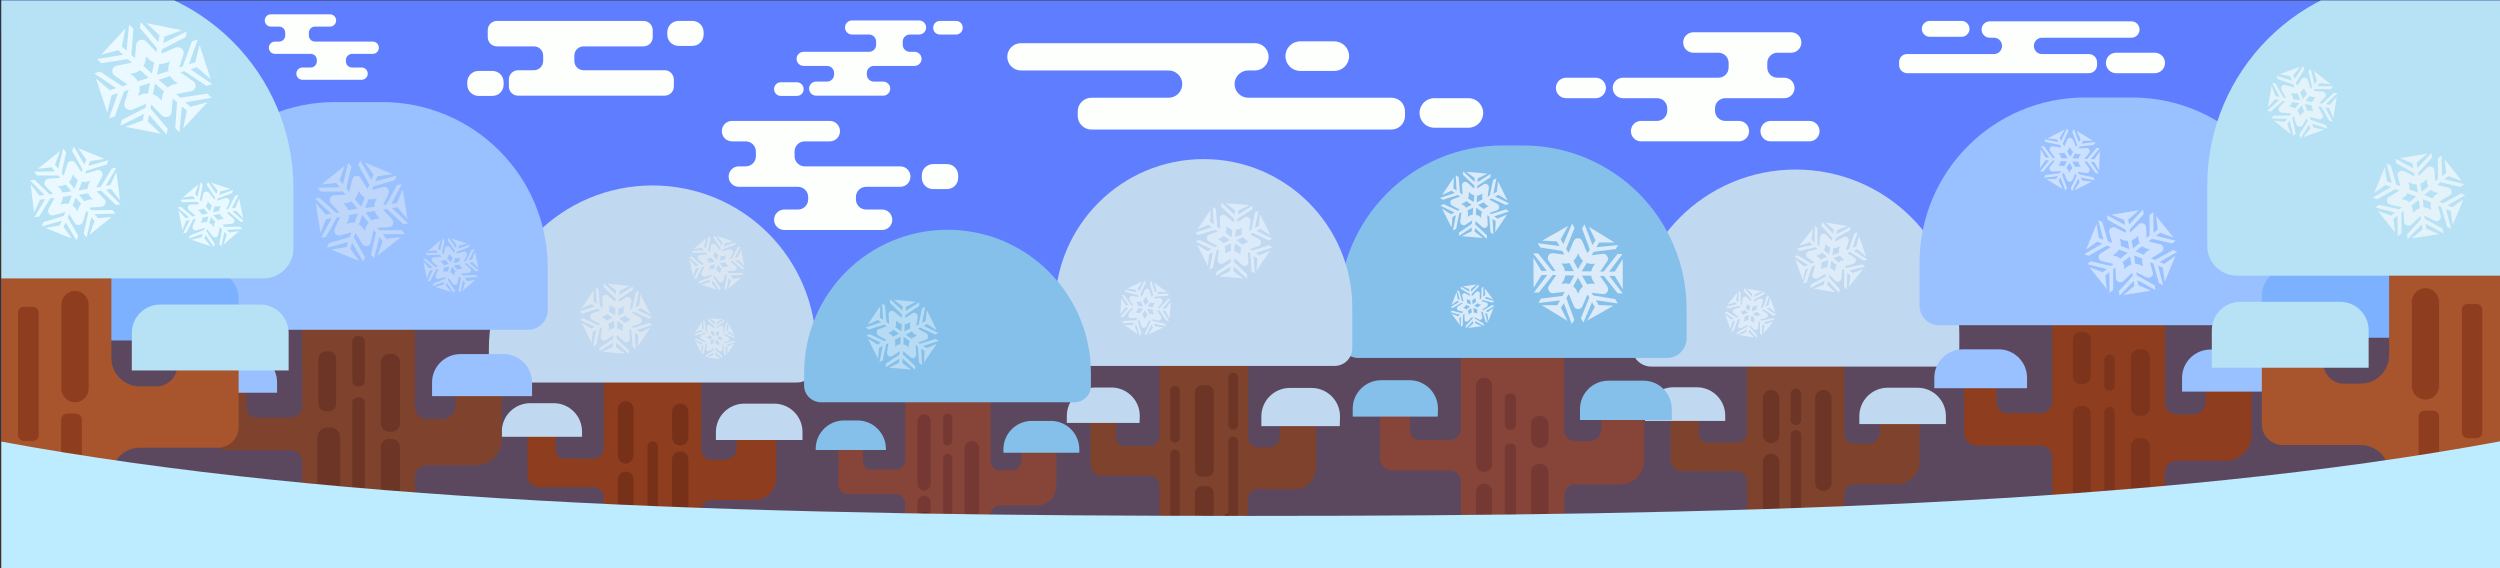 <?xml version="1.0" encoding="utf-8"?>
<!-- Generator: Adobe Illustrator 27.2.0, SVG Export Plug-In . SVG Version: 6.00 Build 0)  -->
<svg version="1.1" id="Layer_1" xmlns="http://www.w3.org/2000/svg" xmlns:xlink="http://www.w3.org/1999/xlink" x="0px" y="0px"
	 viewBox="0 0 1100 250" style="enable-background:new 0 0 1100 250;" xml:space="preserve">
<rect x="0" y="0" width="1100" height="250" fill="#333333" stroke="none"/>
<style type="text/css">
	.st0{clip-path:url(#SVGID_00000142881108261010965230000013808310727819947141_);fill:#5F7EFF;}
	.st1{clip-path:url(#SVGID_00000142881108261010965230000013808310727819947141_);fill:#FDFFFD;}
	.st2{clip-path:url(#SVGID_00000142881108261010965230000013808310727819947141_);fill:none;}
	.st3{clip-path:url(#SVGID_00000142881108261010965230000013808310727819947141_);fill:#5C485E;}
	.st4{clip-path:url(#SVGID_00000142881108261010965230000013808310727819947141_);fill:#8E3E1E;}
	.st5{clip-path:url(#SVGID_00000142881108261010965230000013808310727819947141_);fill:#C1D8F1;}
	.st6{clip-path:url(#SVGID_00000142881108261010965230000013808310727819947141_);fill:#773118;}
	.st7{clip-path:url(#SVGID_00000142881108261010965230000013808310727819947141_);fill:#6D2912;}
	.st8{clip-path:url(#SVGID_00000142881108261010965230000013808310727819947141_);fill:#7F422D;}
	.st9{clip-path:url(#SVGID_00000142881108261010965230000013808310727819947141_);fill:#6D3526;}
	.st10{clip-path:url(#SVGID_00000142881108261010965230000013808310727819947141_);fill:#874439;}
	.st11{clip-path:url(#SVGID_00000142881108261010965230000013808310727819947141_);fill:#85C0EB;}
	.st12{clip-path:url(#SVGID_00000142881108261010965230000013808310727819947141_);fill:#753832;}
	.st13{clip-path:url(#SVGID_00000142881108261010965230000013808310727819947141_);fill:#99C0FF;}
	.st14{clip-path:url(#SVGID_00000142881108261010965230000013808310727819947141_);fill:#FFC6B7;}
	.st15{clip-path:url(#SVGID_00000142881108261010965230000013808310727819947141_);fill:#7C351C;}
	.st16{clip-path:url(#SVGID_00000142881108261010965230000013808310727819947141_);fill:#7BB1FF;}
	.st17{clip-path:url(#SVGID_00000142881108261010965230000013808310727819947141_);fill:#A8552D;}
	.st18{clip-path:url(#SVGID_00000142881108261010965230000013808310727819947141_);fill:#B7E2F6;}
	.st19{clip-path:url(#SVGID_00000142881108261010965230000013808310727819947141_);fill:#BDEBFF;}
	.st20{clip-path:url(#SVGID_00000142881108261010965230000013808310727819947141_);}
	.st21{fill:#E9F9FF;}
	.st22{fill:#BDD6F9;}
	.st23{fill:#DAE7F2;}
	.st24{fill:#B6DBF2;}
	.st25{fill:#DCEBF9;}
	.st26{fill:#DEECF9;}
	.st27{fill:#CCE1FF;}
	.st28{fill:#E4F3F9;}
</style>
<g>
	<defs>
		<rect id="SVGID_1_" x="0.6" y="0.2" width="1099.4" height="249.8"/>
	</defs>
	<clipPath id="SVGID_00000176736373809623178880000015881800724113698992_">
		<use xlink:href="#SVGID_1_"  style="overflow:visible;"/>
	</clipPath>
	
		<rect x="0.6" y="0.2" style="clip-path:url(#SVGID_00000176736373809623178880000015881800724113698992_);fill:#5F7EFF;" width="1101" height="250"/>
	<path style="clip-path:url(#SVGID_00000176736373809623178880000015881800724113698992_);fill:#FDFFFD;" d="M376.6,86.7v1
		c0,2.5,2,4.5,4.5,4.5h7c2.5,0,4.5,2,4.5,4.5l0,0c0,2.5-2,4.5-4.5,4.5h-43c-2.5,0-4.5-2-4.5-4.5l0,0c0-2.5,2-4.5,4.5-4.5h6
		c2.5,0,4.5-2,4.5-4.5v-1c0-2.5-2-4.5-4.5-4.5h-26c-2.5,0-4.5-2-4.5-4.5l0,0c0-2.5,2-4.5,4.5-4.5h3c2.5,0,4.5-2,4.5-4.5v-2
		c0-2.5-2-4.5-4.5-4.5h-6c-2.5,0-4.5-2-4.5-4.5l0,0c0-2.5,2-4.5,4.5-4.5h43c2.5,0,4.5,2,4.5,4.5l0,0c0,2.5-2,4.5-4.5,4.5h-11
		c-2.5,0-4.5,2-4.5,4.5v2c0,2.5,2,4.5,4.5,4.5h42c2.5,0,4.5,2,4.5,4.5l0,0c0,2.5-2,4.5-4.5,4.5h-15
		C378.6,82.2,376.6,84.2,376.6,86.7z"/>
	<path style="clip-path:url(#SVGID_00000176736373809623178880000015881800724113698992_);fill:#FDFFFD;" d="M367,32.1v0.7
		c0,1.7-1.4,3.1-3.1,3.1h-4.8c-1.7,0-3.1,1.4-3.1,3.1l0,0c0,1.7,1.4,3.1,3.1,3.1h29.5c1.7,0,3.1-1.4,3.1-3.1l0,0
		c0-1.7-1.4-3.1-3.1-3.1h-4.1c-1.7,0-3.1-1.4-3.1-3.1v-0.7c0-1.7,1.4-3.1,3.1-3.1h17.9c1.7,0,3.1-1.4,3.1-3.1l0,0
		c0-1.7-1.4-3.1-3.1-3.1h-2.1c-1.7,0-3.1-1.4-3.1-3.1v-1.4c0-1.7,1.4-3.1,3.1-3.1h4.1c1.7,0,3.1-1.4,3.1-3.1l0,0
		c0-1.7-1.4-3.1-3.1-3.1h-29.5c-1.7,0-3.1,1.4-3.1,3.1l0,0c0,1.7,1.4,3.1,3.1,3.1h7.5c1.7,0,3.1,1.4,3.1,3.1v1.4
		c0,1.7-1.4,3.1-3.1,3.1h-28.8c-1.7,0-3.1,1.4-3.1,3.1l0,0c0,1.7,1.4,3.1,3.1,3.1h10.3C365.6,29,367,30.4,367,32.1z"/>
	<path style="clip-path:url(#SVGID_00000176736373809623178880000015881800724113698992_);fill:#FDFFFD;" d="M733.6,47.7v1
		c0,2.5-2,4.5-4.5,4.5h-7c-2.5,0-4.5,2-4.5,4.5l0,0c0,2.5,2,4.5,4.5,4.5h43c2.5,0,4.5-2,4.5-4.5l0,0c0-2.5-2-4.5-4.5-4.5h-6
		c-2.5,0-4.5-2-4.5-4.5v-1c0-2.5,2-4.5,4.5-4.5h26c2.5,0,4.5-2,4.5-4.5l0,0c0-2.5-2-4.5-4.5-4.5h-3c-2.5,0-4.5-2-4.5-4.5v-2
		c0-2.5,2-4.5,4.5-4.5h6c2.5,0,4.5-2,4.5-4.5l0,0c0-2.5-2-4.5-4.5-4.5h-43c-2.5,0-4.5,2-4.5,4.5l0,0c0,2.5,2,4.5,4.5,4.5h11
		c2.5,0,4.5,2,4.5,4.5v2c0,2.5-2,4.5-4.5,4.5h-42c-2.5,0-4.5,2-4.5,4.5l0,0c0,2.5,2,4.5,4.5,4.5h15
		C731.6,43.2,733.6,45.2,733.6,47.7z"/>
	<path style="clip-path:url(#SVGID_00000176736373809623178880000015881800724113698992_);fill:#FDFFFD;" d="M152.2,26.4V27
		c0,1.5,1.2,2.7,2.7,2.7h4.2c1.5,0,2.7,1.2,2.7,2.7l0,0c0,1.5-1.2,2.7-2.7,2.7h-26c-1.5,0-2.7-1.2-2.7-2.7l0,0
		c0-1.5,1.2-2.7,2.7-2.7h3.6c1.5,0,2.7-1.2,2.7-2.7v-0.6c0-1.5-1.2-2.7-2.7-2.7H121c-1.5,0-2.7-1.2-2.7-2.7l0,0
		c0-1.5,1.2-2.7,2.7-2.7h1.8c1.5,0,2.7-1.2,2.7-2.7v-1.2c0-1.5-1.2-2.7-2.7-2.7h-3.6c-1.5,0-2.7-1.2-2.7-2.7l0,0
		c0-1.5,1.2-2.7,2.7-2.7h26c1.5,0,2.7,1.2,2.7,2.7l0,0c0,1.5-1.2,2.7-2.7,2.7h-6.6c-1.5,0-2.7,1.2-2.7,2.7v1.2
		c0,1.5,1.2,2.7,2.7,2.7H164c1.5,0,2.7,1.2,2.7,2.7l0,0c0,1.5-1.2,2.7-2.7,2.7h-9.1C153.5,23.7,152.2,24.9,152.2,26.4z"/>
	<path style="clip-path:url(#SVGID_00000176736373809623178880000015881800724113698992_);fill:#FDFFFD;" d="M296.5,35v3
		c0,2.3-1.8,4.1-4.1,4.1H228c-2.3,0-4.1-1.8-4.1-4.1v-3c0-2.3,1.8-4.1,4.1-4.1h6.9c2.3,0,4.1-1.8,4.1-4.1v-2.3
		c0-2.3-1.8-4.1-4.1-4.1h-16.2c-2.3,0-4.1-1.8-4.1-4.1v-3c0-2.3,1.8-4.1,4.1-4.1h64.4c2.3,0,4.1,1.8,4.1,4.1v3
		c0,2.3-1.8,4.1-4.1,4.1h-26.3c-2.3,0-4.1,1.8-4.1,4.1v2.3c0,2.3,1.8,4.1,4.1,4.1h35.7C294.7,30.9,296.5,32.8,296.5,35z"/>
	<path style="clip-path:url(#SVGID_00000176736373809623178880000015881800724113698992_);fill:#FDFFFD;" d="M618.2,49v2
		c0,3.3-2.7,6-6,6h-132c-3.3,0-6-2.7-6-6v-2c0-3.3,2.7-6,6-6h34c3.3,0,6-2.7,6-6l0,0c0-3.3-2.7-6-6-6h-65c-3.3,0-6-2.7-6-6l0,0
		c0-3.3,2.7-6,6-6h103c3.3,0,6,2.7,6,6l0,0c0,3.3-2.7,6-6,6h-3c-3.3,0-6,2.7-6,6l0,0c0,3.3,2.7,6,6,6h63
		C615.6,43,618.2,45.7,618.2,49z"/>
	<path style="clip-path:url(#SVGID_00000176736373809623178880000015881800724113698992_);fill:#FDFFFD;" d="M835.6,27.4v1.2
		c0,2,1.6,3.6,3.6,3.6h79.9c2,0,3.6-1.6,3.6-3.6v-1.2c0-2-1.6-3.6-3.6-3.6h-20.6c-2,0-3.6-1.6-3.6-3.6l0,0c0-2,1.6-3.6,3.6-3.6h39.3
		c2,0,3.6-1.6,3.6-3.6l0,0c0-2-1.6-3.6-3.6-3.6h-62.3c-2,0-3.6,1.6-3.6,3.6l0,0c0,2,1.6,3.6,3.6,3.6h1.8c2,0,3.6,1.6,3.6,3.6l0,0
		c0,2-1.6,3.6-3.6,3.6h-38.1C837.2,23.7,835.6,25.3,835.6,27.4z"/>
	<path style="clip-path:url(#SVGID_00000176736373809623178880000015881800724113698992_);fill:#FDFFFD;" d="M646.1,56.2h-15
		c-3.6,0-6.5-2.9-6.5-6.5l0,0c0-3.6,2.9-6.5,6.5-6.5h15c3.6,0,6.5,2.9,6.5,6.5l0,0C652.6,53.3,649.7,56.2,646.1,56.2z"/>
	<path style="clip-path:url(#SVGID_00000176736373809623178880000015881800724113698992_);fill:#FDFFFD;" d="M587.1,31.2h-15
		c-3.6,0-6.5-2.9-6.5-6.5l0,0c0-3.6,2.9-6.5,6.5-6.5h15c3.6,0,6.5,2.9,6.5,6.5l0,0C593.6,28.3,590.7,31.2,587.1,31.2z"/>
	<path style="clip-path:url(#SVGID_00000176736373809623178880000015881800724113698992_);fill:#FDFFFD;" d="M796.1,62.2h-17
		c-2.5,0-4.5-2-4.5-4.5l0,0c0-2.5,2-4.5,4.5-4.5h17c2.5,0,4.5,2,4.5,4.5l0,0C800.6,60.2,798.6,62.2,796.1,62.2z"/>
	<path style="clip-path:url(#SVGID_00000176736373809623178880000015881800724113698992_);fill:#FDFFFD;" d="M948.1,32.2h-17
		c-2.5,0-4.5-2-4.5-4.5l0,0c0-2.5,2-4.5,4.5-4.5h17c2.5,0,4.5,2,4.5,4.5l0,0C952.6,30.2,950.6,32.2,948.1,32.2z"/>
	<path style="clip-path:url(#SVGID_00000176736373809623178880000015881800724113698992_);fill:#FDFFFD;" d="M863.1,16.2h-14
		c-1.9,0-3.5-1.6-3.5-3.5l0,0c0-1.9,1.6-3.5,3.5-3.5h14c1.9,0,3.5,1.6,3.5,3.5l0,0C866.6,14.6,865,16.2,863.1,16.2z"/>
	<path style="clip-path:url(#SVGID_00000176736373809623178880000015881800724113698992_);fill:#FDFFFD;" d="M702.1,43.2h-13
		c-2.5,0-4.5-2-4.5-4.5l0,0c0-2.5,2-4.5,4.5-4.5h13c2.5,0,4.5,2,4.5,4.5l0,0C706.6,41.2,704.6,43.2,702.1,43.2z"/>
	<path style="clip-path:url(#SVGID_00000176736373809623178880000015881800724113698992_);fill:#FDFFFD;" d="M304.6,20.2h-6
		c-2.8,0-5-2.2-5-5v-1c0-2.8,2.2-5,5-5h6c2.8,0,5,2.2,5,5v1C309.6,18,307.4,20.2,304.6,20.2z"/>
	<path style="clip-path:url(#SVGID_00000176736373809623178880000015881800724113698992_);fill:#FDFFFD;" d="M416.6,83.2h-6
		c-2.8,0-5-2.2-5-5v-1c0-2.8,2.2-5,5-5h6c2.8,0,5,2.2,5,5v1C421.6,81,419.4,83.2,416.6,83.2z"/>
	<path style="clip-path:url(#SVGID_00000176736373809623178880000015881800724113698992_);fill:#FDFFFD;" d="M420.6,15.2h-7
		c-1.7,0-3-1.3-3-3l0,0c0-1.7,1.3-3,3-3h7c1.7,0,3,1.3,3,3l0,0C423.6,13.9,422.3,15.2,420.6,15.2z"/>
	<path style="clip-path:url(#SVGID_00000176736373809623178880000015881800724113698992_);fill:#FDFFFD;" d="M350.6,42.2h-7
		c-1.7,0-3-1.3-3-3l0,0c0-1.7,1.3-3,3-3h7c1.7,0,3,1.3,3,3l0,0C353.6,40.9,352.3,42.2,350.6,42.2z"/>
	<path style="clip-path:url(#SVGID_00000176736373809623178880000015881800724113698992_);fill:#FDFFFD;" d="M216.6,42.2h-6
		c-2.8,0-5-2.2-5-5v-1c0-2.8,2.2-5,5-5h6c2.8,0,5,2.2,5,5v1C221.6,40,219.4,42.2,216.6,42.2z"/>
	
		<rect x="0.6" y="0.2" style="clip-path:url(#SVGID_00000176736373809623178880000015881800724113698992_);fill:none;" width="1101" height="250"/>
	<path style="clip-path:url(#SVGID_00000176736373809623178880000015881800724113698992_);fill:#5C485E;" d="M1100,14v236H0V14
		c151.5,118.7,342.5,138.7,550,138.7S948.5,132.7,1100,14z"/>
	<path style="clip-path:url(#SVGID_00000176736373809623178880000015881800724113698992_);fill:#8E3E1E;" d="M341.6,193.1v17.1
		c0,5.4-4.4,9.8-9.8,9.8H313c-2.5,0-4.5,2-4.5,4.5v31.1h-42.8v-36.8c0-2.5-2-4.5-4.5-4.5h-24.1c-2.8,0-5-2.2-5-5v-21.3h12.4V198
		c0,2.1,1.7,3.8,3.8,3.8h12.9c2.5,0,4.5-2,4.5-4.5v-35c0-11.8,9.6-21.4,21.4-21.4l0,0c11.8,0,21.4,9.6,21.4,21.4v35.5
		c0,2.5,2,4.5,4.5,4.5h6.1c2.7,0,5-2.2,5-5v-4.3L341.6,193.1L341.6,193.1z"/>
	<path style="clip-path:url(#SVGID_00000176736373809623178880000015881800724113698992_);fill:#C1D8F1;" d="M350.6,168.3h-127
		c-4.7,0-8.5-3.8-8.5-8.5v-6.2c0-39.8,32.2-72,72-72l0,0c39.8,0,72,32.2,72,72v6.2C359.1,164.5,355.3,168.3,350.6,168.3z"/>
	<path style="clip-path:url(#SVGID_00000176736373809623178880000015881800724113698992_);fill:#C1D8F1;" d="M256.1,192.2h-35.3
		v-2.3c0-6.9,5.6-12.5,12.5-12.5h10.3c6.9,0,12.5,5.6,12.5,12.5L256.1,192.2L256.1,192.2z"/>
	<path style="clip-path:url(#SVGID_00000176736373809623178880000015881800724113698992_);fill:#C1D8F1;" d="M353.1,193.6h-38.1
		v-3.5c0-6.9,5.6-12.5,12.5-12.5h13.1c6.9,0,12.5,5.6,12.5,12.5L353.1,193.6L353.1,193.6z"/>
	<path style="clip-path:url(#SVGID_00000176736373809623178880000015881800724113698992_);fill:#773118;" d="M275.3,204L275.3,204
		c-1.9,0-3.4-1.5-3.4-3.4v-20.7c0-1.9,1.5-3.4,3.4-3.4l0,0c1.9,0,3.4,1.5,3.4,3.4v20.7C278.6,202.5,277.1,204,275.3,204z"/>
	<path style="clip-path:url(#SVGID_00000176736373809623178880000015881800724113698992_);fill:#773118;" d="M275.3,235L275.3,235
		c-1.9,0-3.4-1.5-3.4-3.4v-20.7c0-1.9,1.5-3.4,3.4-3.4l0,0c1.9,0,3.4,1.5,3.4,3.4v20.7C278.6,233.5,277.1,235,275.3,235z"/>
	<path style="clip-path:url(#SVGID_00000176736373809623178880000015881800724113698992_);fill:#6D2912;" d="M299.5,250.9
		L299.5,250.9c-1.9,0-3.4-1.5-3.4-3.4v-13.9c0-1.9,1.5-3.4,3.4-3.4l0,0c1.9,0,3.4,1.5,3.4,3.4v13.9
		C302.9,249.4,301.4,250.9,299.5,250.9z"/>
	<path style="clip-path:url(#SVGID_00000176736373809623178880000015881800724113698992_);fill:#773118;" d="M299.3,196L299.3,196
		c-2,0-3.6-1.6-3.6-3.6v-11.2c0-2,1.6-3.6,3.6-3.6l0,0c2,0,3.6,1.6,3.6,3.6v11.2C302.9,194.4,301.3,196,299.3,196z"/>
	<path style="clip-path:url(#SVGID_00000176736373809623178880000015881800724113698992_);fill:#773118;" d="M299.3,229L299.3,229
		c-2,0-3.6-1.6-3.6-3.6v-23.2c0-2,1.6-3.6,3.6-3.6l0,0c2,0,3.6,1.6,3.6,3.6v23.2C302.9,227.4,301.3,229,299.3,229z"/>
	<path style="clip-path:url(#SVGID_00000176736373809623178880000015881800724113698992_);fill:#6D2912;" d="M275.8,247.8
		L275.8,247.8c-2.4,0-4.4-2-4.4-4.4v-15.5c0-2.4,2-4.4,4.4-4.4l0,0c2.4,0,4.4,2,4.4,4.4v15.5C280.2,245.8,278.2,247.8,275.8,247.8z"
		/>
	<path style="clip-path:url(#SVGID_00000176736373809623178880000015881800724113698992_);fill:#773118;" d="M287.2,251.4
		L287.2,251.4c-1.3,0-2.3-1-2.3-2.3v-52.6c0-1.3,1-2.3,2.3-2.3l0,0c1.3,0,2.3,1,2.3,2.3v52.6C289.5,250.4,288.4,251.4,287.2,251.4z"
		/>
	<path style="clip-path:url(#SVGID_00000176736373809623178880000015881800724113698992_);fill:#7F422D;" d="M844.6,186.1v17.1
		c0,5.4-4.4,9.8-9.8,9.8H816c-2.5,0-4.5,2-4.5,4.5v31.1h-42.8v-36.8c0-2.5-2-4.5-4.5-4.5h-24.1c-2.8,0-5-2.2-5-5v-21.3h12.4V191
		c0,2.1,1.7,3.8,3.8,3.8h12.9c2.5,0,4.5-2,4.5-4.5v-35c0-11.8,9.6-21.4,21.4-21.4l0,0c11.8,0,21.4,9.6,21.4,21.4v35.5
		c0,2.5,2,4.5,4.5,4.5h6.1c2.7,0,5-2.2,5-5v-4.3L844.6,186.1L844.6,186.1z"/>
	<path style="clip-path:url(#SVGID_00000176736373809623178880000015881800724113698992_);fill:#C1D8F1;" d="M853.6,161.3h-127
		c-4.7,0-8.5-3.8-8.5-8.5v-6.2c0-39.8,32.2-72,72-72l0,0c39.8,0,72,32.2,72,72v6.2C862.1,157.5,858.3,161.3,853.6,161.3z"/>
	<path style="clip-path:url(#SVGID_00000176736373809623178880000015881800724113698992_);fill:#C1D8F1;" d="M759.1,185.2h-35.3
		v-2.3c0-6.9,5.6-12.5,12.5-12.5h10.3c6.9,0,12.5,5.6,12.5,12.5L759.1,185.2L759.1,185.2z"/>
	<path style="clip-path:url(#SVGID_00000176736373809623178880000015881800724113698992_);fill:#C1D8F1;" d="M856.2,186.6h-38.1
		v-3.5c0-6.9,5.6-12.5,12.5-12.5h13.1c6.9,0,12.5,5.6,12.5,12.5L856.2,186.6L856.2,186.6z"/>
	<path style="clip-path:url(#SVGID_00000176736373809623178880000015881800724113698992_);fill:#6D2912;" d="M802.5,243.9
		L802.5,243.9c-1.8,0-3.3-1.5-3.3-3.4v-13.9c0-1.9,1.5-3.4,3.3-3.4l0,0c1.8,0,3.3,1.5,3.3,3.4v13.9
		C805.9,242.4,804.4,243.9,802.5,243.9z"/>
	<path style="clip-path:url(#SVGID_00000176736373809623178880000015881800724113698992_);fill:#6D3526;" d="M802.3,216L802.3,216
		c-2,0-3.6-1.6-3.6-3.6v-37.2c0-2,1.6-3.6,3.6-3.6l0,0c2,0,3.6,1.6,3.6,3.6v37.2C805.9,214.4,804.3,216,802.3,216z"/>
	<path style="clip-path:url(#SVGID_00000176736373809623178880000015881800724113698992_);fill:#6D3526;" d="M779.3,195L779.3,195
		c-2,0-3.6-1.6-3.6-3.6v-16.2c0-2,1.6-3.6,3.6-3.6l0,0c2,0,3.6,1.6,3.6,3.6v16.2C782.9,193.4,781.3,195,779.3,195z"/>
	<path style="clip-path:url(#SVGID_00000176736373809623178880000015881800724113698992_);fill:#6D3526;" d="M779.3,227L779.3,227
		c-2,0-3.6-1.6-3.6-3.6v-20.2c0-2,1.6-3.6,3.6-3.6l0,0c2,0,3.6,1.6,3.6,3.6v20.2C782.9,225.4,781.3,227,779.3,227z"/>
	<path style="clip-path:url(#SVGID_00000176736373809623178880000015881800724113698992_);fill:#6D3526;" d="M790.2,246.4
		L790.2,246.4c-1.3,0-2.3-1-2.3-2.3v-52.6c0-1.3,1-2.3,2.3-2.3l0,0c1.3,0,2.3,1,2.3,2.3v52.6C792.5,245.4,791.4,246.4,790.2,246.4z"
		/>
	<path style="clip-path:url(#SVGID_00000176736373809623178880000015881800724113698992_);fill:#6D3526;" d="M926.2,237.4
		L926.2,237.4c-1.3,0-2.3-1-2.3-2.3v-52.6c0-1.3,1-2.3,2.3-2.3l0,0c1.3,0,2.3,1,2.3,2.3v52.6C928.5,236.4,927.4,237.4,926.2,237.4z"
		/>
	<path style="clip-path:url(#SVGID_00000176736373809623178880000015881800724113698992_);fill:#6D3526;" d="M790.2,187L790.2,187
		c-1.3,0-2.3-1-2.3-2.3v-11.4c0-1.3,1-2.3,2.3-2.3l0,0c1.3,0,2.3,1,2.3,2.3v11.4C792.5,186,791.4,187,790.2,187z"/>
	<path style="clip-path:url(#SVGID_00000176736373809623178880000015881800724113698992_);fill:#874439;" d="M723.4,184.2v18.4
		c0,5.8-4.6,10.5-10.4,10.5h-20c-2.6,0-4.7,2.1-4.7,4.8v33.6h-45.5v-39.7c0-2.6-2.1-4.8-4.7-4.8h-25.6c-2.9,0-5.3-2.4-5.3-5.4v-23
		h13.2v10.9c0,2.3,1.8,4.1,4,4.1h13.7c2.6,0,4.7-2.1,4.7-4.8v-37.8c0-12.8,10.2-23.1,22.7-23.1l0,0c12.6,0,22.7,10.3,22.7,23.1v38.3
		c0,2.6,2.1,4.8,4.7,4.8h6.4c2.9,0,5.3-2.4,5.3-5.4v-4.7L723.4,184.2L723.4,184.2z"/>
	<path style="clip-path:url(#SVGID_00000176736373809623178880000015881800724113698992_);fill:#85C0EB;" d="M632.6,183.3h-37.4
		v-3.5c0-6.9,5.6-12.5,12.5-12.5h12.5c6.9,0,12.5,5.6,12.5,12.5L632.6,183.3L632.6,183.3z"/>
	<path style="clip-path:url(#SVGID_00000176736373809623178880000015881800724113698992_);fill:#85C0EB;" d="M735.6,184.8h-40.4V180
		c0-6.9,5.6-12.5,12.5-12.5h15.4c6.9,0,12.5,5.6,12.5,12.5L735.6,184.8L735.6,184.8z"/>
	<path style="clip-path:url(#SVGID_00000176736373809623178880000015881800724113698992_);fill:#753832;" d="M653.2,207.6h-0.4
		c-1.8,0-3.3-1.5-3.3-3.4v-34.5c0-1.9,1.5-3.4,3.3-3.4h0.4c1.8,0,3.3,1.5,3.3,3.4v34.5C656.5,206.1,655,207.6,653.2,207.6z"/>
	<path style="clip-path:url(#SVGID_00000176736373809623178880000015881800724113698992_);fill:#753832;" d="M653.2,251.6h-0.4
		c-1.8,0-3.3-1.5-3.3-3.4v-31.9c0-1.9,1.5-3.4,3.3-3.4h0.4c1.8,0,3.3,1.5,3.3,3.4v31.9C656.5,250.1,655,251.6,653.2,251.6z"/>
	<path style="clip-path:url(#SVGID_00000176736373809623178880000015881800724113698992_);fill:#753832;" d="M677.7,238.4h-0.4
		c-2,0-3.6-1.6-3.6-3.6v-27.1c0-2,1.6-3.6,3.6-3.6h0.4c2,0,3.6,1.6,3.6,3.6v27.1C681.3,236.7,679.7,238.4,677.7,238.4z"/>
	<path style="clip-path:url(#SVGID_00000176736373809623178880000015881800724113698992_);fill:#753832;" d="M677.7,197h-0.4
		c-2,0-3.6-1.6-3.6-3.6v-6.8c0-2,1.6-3.6,3.6-3.6h0.4c2,0,3.6,1.6,3.6,3.6v6.8C681.3,195.4,679.7,197,677.7,197z"/>
	<path style="clip-path:url(#SVGID_00000176736373809623178880000015881800724113698992_);fill:#753832;" d="M664.7,230.1h-0.3
		c-1.3,0-2.3-1-2.3-2.3v-30.4c0-1.3,1-2.3,2.3-2.3h0.3c1.3,0,2.3,1,2.3,2.3v30.4C667,229,666,230.1,664.7,230.1z"/>
	<path style="clip-path:url(#SVGID_00000176736373809623178880000015881800724113698992_);fill:#753832;" d="M664.7,189.1h-0.3
		c-1.3,0-2.3-1-2.3-2.3v-11.4c0-1.3,1-2.3,2.3-2.3h0.3c1.3,0,2.3,1,2.3,2.3v11.4C667,188,666,189.1,664.7,189.1z"/>
	<path style="clip-path:url(#SVGID_00000176736373809623178880000015881800724113698992_);fill:#7F422D;" d="M579.1,187v17.9
		c0,5.7-4,10.3-8.9,10.3h-17.1c-2.2,0-4,2.1-4,4.7v32.7h-38.9v-38.6c0-2.6-1.8-4.7-4-4.7h-21.9c-2.5,0-4.5-2.4-4.5-5.2v-22.4h11.2
		v10.6c0,2.2,1.5,4,3.5,4h11.7c2.2,0,4-2.1,4-4.7v-36.8c0-12.4,8.7-22.5,19.5-22.5l0,0c10.8,0,19.5,10.1,19.5,22.5v37.3
		c0,2.6,1.8,4.7,4,4.7h5.5c2.5,0,4.5-2.3,4.5-5.2V187H579.1z"/>
	<path style="clip-path:url(#SVGID_00000176736373809623178880000015881800724113698992_);fill:#85C0EB;" d="M733.5,157.5H597.7
		c-4.7,0-8.5-3.8-8.5-8.5v-13c0-39.8,32.2-72,72-72h8.9c39.8,0,72,32.2,72,72v13C742,153.7,738.2,157.5,733.5,157.5z"/>
	<path id="tree" style="clip-path:url(#SVGID_00000176736373809623178880000015881800724113698992_);fill:#C1D8F1;" d="M587.3,161
		H471.9c-4.3,0-7.7-3.5-7.7-7.7v-17.9c0-36.1,29.3-65.4,65.4-65.4l0,0c36.1,0,65.4,29.3,65.4,65.4v17.9
		C595,157.5,591.5,161,587.3,161z"/>
	<path style="clip-path:url(#SVGID_00000176736373809623178880000015881800724113698992_);fill:#C1D8F1;" d="M501.4,186.1h-32V183
		c0-6.9,5.6-12.5,12.5-12.5h7.1c6.9,0,12.5,5.6,12.5,12.5L501.4,186.1L501.4,186.1z"/>
	<path style="clip-path:url(#SVGID_00000176736373809623178880000015881800724113698992_);fill:#C1D8F1;" d="M589.5,187.5H555v-4.3
		c0-6.9,5.6-12.5,12.5-12.5h9.6c6.9,0,12.5,5.6,12.5,12.5L589.5,187.5L589.5,187.5z"/>
	<path style="clip-path:url(#SVGID_00000176736373809623178880000015881800724113698992_);fill:#6D3526;" d="M531,209.7h-2.2
		c-1.7,0-3-1.4-3-3.1v-34c0-1.7,1.4-3.1,3-3.1h2.2c1.7,0,3,1.4,3,3.1v34C534,208.4,532.6,209.7,531,209.7z"/>
	<path style="clip-path:url(#SVGID_00000176736373809623178880000015881800724113698992_);fill:#6D3526;" d="M531,245.7h-2.2
		c-1.7,0-3-1.4-3-3.1V217c0-1.7,1.4-3.1,3-3.1h2.2c1.7,0,3,1.4,3,3.1v25.6C534,244.4,532.6,245.7,531,245.7z"/>
	<path style="clip-path:url(#SVGID_00000176736373809623178880000015881800724113698992_);fill:#6D2912;" d="M540.8,247.6
		L540.8,247.6c-1.7,0-3-1.4-3-3.1V229c0-1.7,1.4-3.1,3-3.1l0,0c1.7,0,3,1.4,3,3.1v15.6C543.9,246.3,542.5,247.6,540.8,247.6z"/>
	<path style="clip-path:url(#SVGID_00000176736373809623178880000015881800724113698992_);fill:#6D3526;" d="M542.6,252.2
		L542.6,252.2c-1.2,0-2.1-0.9-2.1-2.1v-55.9c0-1.2,0.9-2.1,2.1-2.1l0,0c1.2,0,2.1,0.9,2.1,2.1v55.9
		C544.7,251.2,543.8,252.2,542.6,252.2z"/>
	<path style="clip-path:url(#SVGID_00000176736373809623178880000015881800724113698992_);fill:#6D3526;" d="M542.6,189L542.6,189
		c-1.2,0-2.1-0.9-2.1-2.1v-20.8c0-1.2,0.9-2.1,2.1-2.1l0,0c1.2,0,2.1,0.9,2.1,2.1v20.8C544.7,188.1,543.8,189,542.6,189z"/>
	<path style="clip-path:url(#SVGID_00000176736373809623178880000015881800724113698992_);fill:#6D3526;" d="M517,194.8L517,194.8
		c-1.2,0-2.1-0.9-2.1-2.1v-20.8c0-1.2,0.9-2.1,2.1-2.1l0,0c1.2,0,2.1,0.9,2.1,2.1v20.8C519.1,193.9,518.1,194.8,517,194.8z"/>
	<path style="clip-path:url(#SVGID_00000176736373809623178880000015881800724113698992_);fill:#6D3526;" d="M517,228L517,228
		c-1.2,0-2.1-0.9-2.1-2.1v-26c0-1.2,0.9-2.1,2.1-2.1l0,0c1.2,0,2.1,0.9,2.1,2.1v26C519.1,227.1,518.1,228,517,228z"/>
	<path style="clip-path:url(#SVGID_00000176736373809623178880000015881800724113698992_);fill:#874439;" d="M464.8,198.8v15
		c0,4.7-3.8,8.6-8.6,8.6h-16.5c-2.2,0-3.9,1.8-3.9,3.9v27.3h-37.6v-32.3c0-2.2-1.8-3.9-3.9-3.9h-21.1c-2.4,0-4.4-2-4.4-4.4v-18.7
		h10.9v8.9c0,1.9,1.5,3.4,3.4,3.4h11.3c2.2,0,3.9-1.8,3.9-3.9v-30.7c0-10.4,8.4-18.8,18.8-18.8l0,0c10.4,0,18.8,8.4,18.8,18.8V203
		c0,2.2,1.8,3.9,3.9,3.9h5.3c2.4,0,4.4-1.9,4.4-4.4v-3.8L464.8,198.8L464.8,198.8z"/>
	<path style="clip-path:url(#SVGID_00000176736373809623178880000015881800724113698992_);fill:#85C0EB;" d="M472.7,177H361.3
		c-4.1,0-7.5-3.3-7.5-7.4v-5.4c0-34.9,28.3-63.1,63.1-63.1l0,0c34.9,0,63.1,28.3,63.1,63.1v5.4C480.1,173.7,476.8,177,472.7,177z"/>
	<path style="clip-path:url(#SVGID_00000176736373809623178880000015881800724113698992_);fill:#85C0EB;" d="M389.8,198h-30.9v-0.5
		c0-6.9,5.6-12.5,12.5-12.5h5.9c6.9,0,12.5,5.6,12.5,12.5L389.8,198L389.8,198z"/>
	<path style="clip-path:url(#SVGID_00000176736373809623178880000015881800724113698992_);fill:#85C0EB;" d="M474.9,199.2h-33.4
		v-1.5c0-6.9,5.6-12.5,12.5-12.5h8.4c6.9,0,12.5,5.6,12.5,12.5L474.9,199.2L474.9,199.2z"/>
	<path style="clip-path:url(#SVGID_00000176736373809623178880000015881800724113698992_);fill:#753832;" d="M406.6,215.8
		L406.6,215.8c-1.6,0-2.9-1.3-2.9-2.9v-27.6c0-1.6,1.3-2.9,2.9-2.9l0,0c1.6,0,2.9,1.3,2.9,2.9v27.6
		C409.5,214.4,408.2,215.8,406.6,215.8z"/>
	<path style="clip-path:url(#SVGID_00000176736373809623178880000015881800724113698992_);fill:#753832;" d="M406.6,245L406.6,245
		c-1.6,0-2.9-1.3-2.9-2.9v-21.1c0-1.6,1.3-2.9,2.9-2.9l0,0c1.6,0,2.9,1.3,2.9,2.9V242C409.5,243.7,408.2,245,406.6,245z"/>
	<path style="clip-path:url(#SVGID_00000176736373809623178880000015881800724113698992_);fill:#6D2912;" d="M427.9,249.4
		L427.9,249.4c-1.6,0-2.9-1.3-2.9-2.9v-12.2c0-1.6,1.3-2.9,2.9-2.9l0,0c1.6,0,2.9,1.3,2.9,2.9v12.2
		C430.8,248.1,429.5,249.4,427.9,249.4z"/>
	<path style="clip-path:url(#SVGID_00000176736373809623178880000015881800724113698992_);fill:#753832;" d="M427.6,228L427.6,228
		c-1.8,0-3.2-1.4-3.2-3.2v-27.5c0-1.8,1.4-3.2,3.2-3.2l0,0c1.8,0,3.2,1.4,3.2,3.2v27.5C430.8,226.6,429.4,228,427.6,228z"/>
	<path style="clip-path:url(#SVGID_00000176736373809623178880000015881800724113698992_);fill:#6D2912;" d="M407,246.7L407,246.7
		c-2.1,0-3.9-1.7-3.9-3.9v-13.6c0-2.1,1.7-3.9,3.9-3.9l0,0c2.1,0,3.9,1.7,3.9,3.9v13.6C410.9,245,409.2,246.7,407,246.7z"/>
	<path style="clip-path:url(#SVGID_00000176736373809623178880000015881800724113698992_);fill:#753832;" d="M417,249.9L417,249.9
		c-1.1,0-2-0.9-2-2v-46.2c0-1.1,0.9-2,2-2l0,0c1.1,0,2,0.9,2,2v46.2C419,249,418.1,249.9,417,249.9z"/>
	<path style="clip-path:url(#SVGID_00000176736373809623178880000015881800724113698992_);fill:#753832;" d="M417,196L417,196
		c-1.1,0-2-0.9-2-2V184c0-1.1,0.9-2,2-2l0,0c1.1,0,2,0.9,2,2v9.9C419,195.1,418.1,196,417,196z"/>
	<path style="clip-path:url(#SVGID_00000176736373809623178880000015881800724113698992_);fill:#7F422D;" d="M220.7,173.7v19.7
		c0,6.2-5.1,11.3-11.3,11.3h-21.7c-2.8,0-5.1,2.3-5.1,5.1v36H133v-42.6c0-2.8-2.3-5.1-5.2-5.1H100c-3.2,0-5.8-2.6-5.8-5.8v-24.6
		h14.3v11.7c0,2.4,2,4.4,4.4,4.4h14.9c2.8,0,5.2-2.3,5.2-5.1v-40.5c0-13.7,11.1-24.8,24.8-24.8l0,0c13.7,0,24.8,11.1,24.8,24.8v41.1
		c0,2.8,2.3,5.1,5.1,5.1h7c3.2,0,5.7-2.6,5.7-5.7v-5L220.7,173.7L220.7,173.7z"/>
	<path style="clip-path:url(#SVGID_00000176736373809623178880000015881800724113698992_);fill:#99C0FF;" d="M232.4,145.1H83.2
		c-4.8,0-8.6-3.9-8.6-8.6v-18.8c0-40.2,32.6-72.8,72.8-72.8h20.7c40.2,0,72.9,32.6,72.9,72.8v18.8
		C241,141.2,237.1,145.1,232.4,145.1z"/>
	<path style="clip-path:url(#SVGID_00000176736373809623178880000015881800724113698992_);fill:#99C0FF;" d="M121.9,172.8H81.1v-4.6
		c0-6.9,5.6-12.5,12.5-12.5h15.8c6.9,0,12.5,5.6,12.5,12.5L121.9,172.8L121.9,172.8z"/>
	<path style="clip-path:url(#SVGID_00000176736373809623178880000015881800724113698992_);fill:#99C0FF;" d="M234.1,174.3h-44v-6
		c0-6.9,5.6-12.5,12.5-12.5h19c6.9,0,12.5,5.6,12.5,12.5L234.1,174.3L234.1,174.3z"/>
	<path style="clip-path:url(#SVGID_00000176736373809623178880000015881800724113698992_);fill:#FFC6B7;" d="M100.1,168.4H88.8
		c-1.3,0-2.3-1.1-2.3-2.4v-0.7c0-1.3,1.1-2.4,2.3-2.4h11.3c1.3,0,2.3,1.1,2.3,2.4v0.7C102.5,167.3,101.4,168.4,100.1,168.4z"/>
	<path style="clip-path:url(#SVGID_00000176736373809623178880000015881800724113698992_);fill:#6D3526;" d="M144.5,181h-1
		c-1.9,0-3.4-1.5-3.4-3.4V158c0-1.9,1.5-3.4,3.4-3.4h1c1.9,0,3.4,1.5,3.4,3.4v19.6C147.9,179.5,146.4,181,144.5,181z"/>
	<path style="clip-path:url(#SVGID_00000176736373809623178880000015881800724113698992_);fill:#6D2912;" d="M172.6,240.5h-1
		c-1.9,0-3.4-1.5-3.4-3.4v-17.1c0-1.9,1.5-3.4,3.4-3.4h1c1.9,0,3.4,1.5,3.4,3.4v17.1C176,239,174.4,240.5,172.6,240.5z"/>
	<path style="clip-path:url(#SVGID_00000176736373809623178880000015881800724113698992_);fill:#6D3526;" d="M172.3,190h-1
		c-2,0-3.7-1.6-3.7-3.7v-26.9c0-2,1.6-3.7,3.7-3.7h1c2,0,3.7,1.6,3.7,3.7v26.9C176,188.4,174.3,190,172.3,190z"/>
	<path style="clip-path:url(#SVGID_00000176736373809623178880000015881800724113698992_);fill:#6D3526;" d="M172.3,227.4h-1
		c-2,0-3.7-1.6-3.7-3.7v-26.9c0-2,1.6-3.7,3.7-3.7h1c2,0,3.7,1.6,3.7,3.7v26.9C176,225.8,174.3,227.4,172.3,227.4z"/>
	<path style="clip-path:url(#SVGID_00000176736373809623178880000015881800724113698992_);fill:#6D3526;" d="M145.3,237H144
		c-2.4,0-4.4-2-4.4-4.4v-40.1c0-2.4,2-4.4,4.4-4.4h1.3c2.4,0,4.4,2,4.4,4.4v40.1C149.7,235,147.7,237,145.3,237z"/>
	<path style="clip-path:url(#SVGID_00000176736373809623178880000015881800724113698992_);fill:#6D3526;" d="M158.1,241.1h-0.7
		c-1.3,0-2.4-1.1-2.4-2.4v-61.5c0-1.3,1.1-2.4,2.4-2.4h0.7c1.3,0,2.4,1.1,2.4,2.4v61.5C160.5,240.1,159.4,241.1,158.1,241.1z"/>
	<path style="clip-path:url(#SVGID_00000176736373809623178880000015881800724113698992_);fill:#6D3526;" d="M158.1,170h-0.7
		c-1.3,0-2.4-1.1-2.4-2.4v-17.3c0-1.3,1.1-2.4,2.4-2.4h0.7c1.3,0,2.4,1.1,2.4,2.4v17.3C160.5,168.9,159.4,170,158.1,170z"/>
	<path style="clip-path:url(#SVGID_00000176736373809623178880000015881800724113698992_);fill:#8E3E1E;" d="M990.7,171.7v19.7
		c0,6.2-5.1,11.3-11.3,11.3h-21.7c-2.8,0-5.2,2.3-5.2,5.1v36H903v-42.6c0-2.8-2.3-5.1-5.2-5.1H870c-3.2,0-5.8-2.6-5.8-5.8v-24.6
		h14.3v11.7c0,2.4,2,4.4,4.4,4.4h14.9c2.8,0,5.2-2.3,5.2-5.1v-40.5c0-13.7,11.1-24.8,24.8-24.8l0,0c13.7,0,24.8,11.1,24.8,24.8v41.1
		c0,2.8,2.3,5.1,5.2,5.1h7c3.2,0,5.7-2.6,5.7-5.7v-5L990.7,171.7L990.7,171.7z"/>
	<path style="clip-path:url(#SVGID_00000176736373809623178880000015881800724113698992_);fill:#99C0FF;" d="M1002.4,143.1H853.2
		c-4.8,0-8.6-3.9-8.6-8.6v-18.8c0-40.2,32.6-72.8,72.8-72.8h20.7c40.2,0,72.8,32.6,72.8,72.8v18.8
		C1011,139.2,1007.1,143.1,1002.4,143.1z"/>
	<path style="clip-path:url(#SVGID_00000176736373809623178880000015881800724113698992_);fill:#99C0FF;" d="M891.9,170.8h-40.8
		v-4.6c0-6.9,5.6-12.5,12.5-12.5h15.8c6.9,0,12.5,5.6,12.5,12.5L891.9,170.8L891.9,170.8z"/>
	<path style="clip-path:url(#SVGID_00000176736373809623178880000015881800724113698992_);fill:#99C0FF;" d="M1004.1,172.3h-44v-6
		c0-6.9,5.6-12.5,12.5-12.5h19c6.9,0,12.5,5.6,12.5,12.5L1004.1,172.3L1004.1,172.3z"/>
	<path style="clip-path:url(#SVGID_00000176736373809623178880000015881800724113698992_);fill:#7C351C;" d="M916.5,222.8h-1
		c-1.9,0-3.4-1.5-3.4-3.4V182c0-1.9,1.5-3.4,3.4-3.4h1c1.9,0,3.4,1.5,3.4,3.4v37.4C919.9,221.3,918.4,222.8,916.5,222.8z"/>
	<path style="clip-path:url(#SVGID_00000176736373809623178880000015881800724113698992_);fill:#7C351C;" d="M916.5,169h-1
		c-1.9,0-3.4-1.5-3.4-3.4v-16.2c0-1.9,1.5-3.4,3.4-3.4h1c1.9,0,3.4,1.5,3.4,3.4v16.2C919.9,167.5,918.4,169,916.5,169z"/>
	<path style="clip-path:url(#SVGID_00000176736373809623178880000015881800724113698992_);fill:#8E3E1E;" d="M942.6,238.5h-1
		c-1.9,0-3.4-1.5-3.4-3.4v-17.1c0-1.9,1.5-3.4,3.4-3.4h1c1.9,0,3.4,1.5,3.4,3.4v17.1C946,237,944.5,238.5,942.6,238.5z"/>
	<path style="clip-path:url(#SVGID_00000176736373809623178880000015881800724113698992_);fill:#7C351C;" d="M942.3,183h-1
		c-2,0-3.7-1.6-3.7-3.7v-21.9c0-2,1.6-3.7,3.7-3.7h1c2,0,3.7,1.6,3.7,3.7v21.9C946,181.4,944.3,183,942.3,183z"/>
	<path style="clip-path:url(#SVGID_00000176736373809623178880000015881800724113698992_);fill:#7C351C;" d="M942.3,222h-1
		c-2,0-3.7-1.6-3.7-3.7v-21.9c0-2,1.6-3.7,3.7-3.7h1c2,0,3.7,1.6,3.7,3.7v21.9C946,220.4,944.3,222,942.3,222z"/>
	<path style="clip-path:url(#SVGID_00000176736373809623178880000015881800724113698992_);fill:#7BB1FF;" d="M105,149.8H16v-18.3
		c0-6.9,5.6-12.5,12.5-12.5h64c6.9,0,12.5,5.6,12.5,12.5V149.8z"/>
	<path style="clip-path:url(#SVGID_00000176736373809623178880000015881800724113698992_);fill:#A8552D;" d="M105,145v42.8
		c0,5.1-4.1,9.2-9.2,9.2H61.5c-6.9,0-12.5,5.6-12.5,12.5V251h-67V101h67v56.5c0,6.9,5.6,12.5,12.5,12.5h7.3c5.1,0,9.2-4.1,9.2-9.2
		V145H105z"/>
	<path style="clip-path:url(#SVGID_00000176736373809623178880000015881800724113698992_);fill:#B7E2F6;" d="M115.9,122.5H-40.3
		c-7.3,0-13.2-5.9-13.2-13.2V82.8c0-50.4,40.9-91.3,91.3-91.3l0,0c50.4,0,91.3,40.9,91.3,91.3v26.5
		C129.1,116.6,123.2,122.5,115.9,122.5z"/>
	<path style="clip-path:url(#SVGID_00000176736373809623178880000015881800724113698992_);fill:#B7E2F6;" d="M127,163H58v-16.5
		c0-6.9,5.6-12.5,12.5-12.5h44c6.9,0,12.5,5.6,12.5,12.5L127,163L127,163z"/>
	<path style="clip-path:url(#SVGID_00000176736373809623178880000015881800724113698992_);fill:#8E3E1E;" d="M14.4,194h-3.9
		c-1.4,0-2.6-1.1-2.6-2.6v-53.8c0-1.4,1.1-2.6,2.6-2.6h3.9c1.4,0,2.6,1.1,2.6,2.6v53.9C17,192.9,15.9,194,14.4,194z"/>
	<path style="clip-path:url(#SVGID_00000176736373809623178880000015881800724113698992_);fill:#8E3E1E;" d="M33.4,241h-3.9
		c-1.4,0-2.6-1.1-2.6-2.6v-53.8c0-1.4,1.1-2.6,2.6-2.6h3.9c1.4,0,2.6,1.1,2.6,2.6v53.9C36,239.9,34.8,241,33.4,241z"/>
	<path style="clip-path:url(#SVGID_00000176736373809623178880000015881800724113698992_);fill:#8E3E1E;" d="M33,177L33,177
		c-3.3,0-6-2.7-6-6v-37c0-3.3,2.7-6,6-6l0,0c3.3,0,6,2.7,6,6v37C39,174.3,36.3,177,33,177z"/>
	<path style="clip-path:url(#SVGID_00000176736373809623178880000015881800724113698992_);fill:#8E3E1E;" d="M16,255L16,255
		c-3.3,0-6-2.7-6-6v-37c0-3.3,2.7-6,6-6l0,0c3.3,0,6,2.7,6,6v37C22,252.3,19.3,255,16,255z"/>
	<path style="clip-path:url(#SVGID_00000176736373809623178880000015881800724113698992_);fill:#7BB1FF;" d="M995.2,148.6h89v-18.3
		c0-6.9-5.6-12.5-12.5-12.5h-64c-6.9,0-12.5,5.6-12.5,12.5L995.2,148.6L995.2,148.6z"/>
	<path style="clip-path:url(#SVGID_00000176736373809623178880000015881800724113698992_);fill:#A8552D;" d="M995.2,143.8v42.8
		c0,5.1,4.1,9.2,9.2,9.2h34.3c6.9,0,12.5,5.6,12.5,12.5v41.5h67v-150h-67v56.5c0,6.9-5.6,12.5-12.5,12.5h-7.3
		c-5.1,0-9.2-4.1-9.2-9.2v-15.8H995.2z"/>
	<path style="clip-path:url(#SVGID_00000176736373809623178880000015881800724113698992_);fill:#B7E2F6;" d="M984.3,121.3h156.3
		c7.3,0,13.2-5.9,13.2-13.2V81.6c0-50.4-40.9-91.3-91.3-91.3l0,0c-50.4,0-91.3,40.9-91.3,91.3v26.5
		C971.1,115.4,977,121.3,984.3,121.3z"/>
	<path style="clip-path:url(#SVGID_00000176736373809623178880000015881800724113698992_);fill:#B7E2F6;" d="M973.2,161.8h69v-16.5
		c0-6.9-5.6-12.5-12.5-12.5h-44c-6.9,0-12.5,5.6-12.5,12.5L973.2,161.8L973.2,161.8z"/>
	<path style="clip-path:url(#SVGID_00000176736373809623178880000015881800724113698992_);fill:#8E3E1E;" d="M1085.8,192.8h3.8
		c1.4,0,2.6-1.1,2.6-2.6v-53.9c0-1.4-1.2-2.6-2.6-2.6h-3.8c-1.4,0-2.6,1.1-2.6,2.6v53.9C1083.2,191.6,1084.4,192.8,1085.8,192.8z"/>
	<path style="clip-path:url(#SVGID_00000176736373809623178880000015881800724113698992_);fill:#8E3E1E;" d="M1066.8,239.8h3.8
		c1.4,0,2.6-1.1,2.6-2.6v-53.9c0-1.4-1.2-2.6-2.6-2.6h-3.8c-1.4,0-2.6,1.1-2.6,2.6v53.9C1064.2,238.6,1065.4,239.8,1066.8,239.8z"/>
	<path style="clip-path:url(#SVGID_00000176736373809623178880000015881800724113698992_);fill:#8E3E1E;" d="M1067.2,175.8
		L1067.2,175.8c3.3,0,6-2.7,6-6v-37c0-3.3-2.7-6-6-6l0,0c-3.3,0-6,2.7-6,6v37C1061.2,173.1,1063.9,175.8,1067.2,175.8z"/>
	<path style="clip-path:url(#SVGID_00000176736373809623178880000015881800724113698992_);fill:#8E3E1E;" d="M1084.2,253.8
		L1084.2,253.8c3.3,0,6-2.7,6-6v-37c0-3.3-2.7-6-6-6l0,0c-3.3,0-6,2.7-6,6v37C1078.2,251.1,1080.9,253.8,1084.2,253.8z"/>
	<path style="clip-path:url(#SVGID_00000176736373809623178880000015881800724113698992_);fill:#7C351C;" d="M928.2,172L928.2,172
		c-1.3,0-2.3-1-2.3-2.3v-11.4c0-1.3,1-2.3,2.3-2.3l0,0c1.3,0,2.3,1,2.3,2.3v11.4C930.5,171,929.4,172,928.2,172z"/>
	<path style="clip-path:url(#SVGID_00000176736373809623178880000015881800724113698992_);fill:#7C351C;" d="M928.2,218L928.2,218
		c-1.3,0-2.3-1-2.3-2.3v-34.4c0-1.3,1-2.3,2.3-2.3l0,0c1.3,0,2.3,1,2.3,2.3v34.4C930.5,217,929.4,218,928.2,218z"/>
	<path style="clip-path:url(#SVGID_00000176736373809623178880000015881800724113698992_);fill:#BDEBFF;" d="M1100,194.2V250H0
		v-55.8C151.5,222.3,342.5,227,550,227S948.5,222.3,1100,194.2z"/>
	<g style="clip-path:url(#SVGID_00000176736373809623178880000015881800724113698992_);">
		<g>
			<g>
				<g>
					<path class="st21" d="M99.8,101.1l6.7-0.3l-0.9-1.1l-6.8,0.2l-0.9-1c0.1,0,0.2-0.1,0.4-0.1l3.5-0.3c1.3-0.1,1.8-1.6,0.8-2.4
						l-2.6-2.3c-0.1-0.1-0.2-0.2-0.2-0.3l1-0.2l5.1,4.3l1.4-0.3l-5-4.3l1.6-0.3l3.1,3.4l-1.8-8.8l-1.6,4.1l-1.6,0.3l2.9-5.9
						l-1.4,0.3l-3.1,5.9l-0.9,0.2c0,0,0-0.1,0-0.1l1.4-3c0.5-1.1-0.6-2.3-1.8-1.9l-3.3,1c-0.1,0-0.2,0.1-0.3,0.1l0.3-1l6.3-2.3
						l0.5-1.4l-6.2,2.2l0.5-1.6l4.5-1l-8.5-2.8l2.8,3.4l-0.5,1.6l-3.7-5.4l-0.5,1.4l3.7,5.6l-0.3,0.9c0,0-0.1-0.1-0.1-0.1L92,84.9
						c-0.8-1-2.4-0.7-2.6,0.5l-0.7,3.3c0,0,0,0,0,0l-0.8-0.9l1.3-6.5l-0.9-1.1l-1.4,6.4l-1.1-1.2l1.5-4.3l-6.9,5.8l4.4-0.6l1.1,1.3
						l-6.6,0.3l0.9,1.1l6.7-0.2l0.8,1c-0.1,0-0.2,0.1-0.4,0.1L83.9,90c-1.3,0.1-1.8,1.6-0.8,2.4l2.6,2.3c0.1,0.1,0.2,0.2,0.2,0.3
						l-1.3,0.2L79.6,91l-1.4,0.3l5,4.3l-1.6,0.3l-3.1-3.4l1.8,8.8l1.6-4.2l1.6-0.3l-2.9,5.9l1.4-0.3l3-5.9l1.2-0.2c0,0,0,0,0,0.1
						l-1.4,3c-0.5,1.1,0.6,2.3,1.8,1.9l3.3-1c0.1,0,0.1,0,0.2,0l-0.3,0.9l-6.2,2.4L83,105l6.2-2.2l-0.5,1.6l-4.5,1.1l8.5,2.8
						l-2.8-3.4l0.5-1.6l3.7,5.4l0.4-1.4l-3.7-5.6l0,0l0.3-0.9c0.1,0.1,0.2,0.1,0.2,0.2l2.1,2.8c0.8,1,2.4,0.7,2.6-0.5l0.7-3.3
						c0,0,0,0,0-0.1l1,1l-1.2,6.4l0.9,1.1l1.3-6.4l1.1,1.2l-1.4,4.3l6.8-5.8l-4.4,0.6L99.8,101.1z M88.7,94.5
						c-0.2-0.6-0.6-1.2-1.1-1.6L87,92.4l0.7-0.1c0.7-0.1,1.3-0.3,1.9-0.6l1.9,2.2L88.7,94.5z M89,97.9l-0.7,0.2l0.3-0.6
						c0.1-0.1,0.1-0.3,0.2-0.4c0.1-0.4,0.2-0.9,0.2-1.3l2.8-0.6l-0.8,2.6C90.2,97.7,89.6,97.7,89,97.9z M92.4,93l-1.9-2.2
						c0.3-0.3,0.5-0.8,0.7-1.2c0.1-0.1,0.1-0.3,0.1-0.4l0.1-0.7l0.4,0.6c0.4,0.5,0.9,0.9,1.4,1.2L92.4,93z M94.5,90.8
						c0.7,0.1,1.3,0.1,2-0.1l0.7-0.2l-0.3,0.6c-0.1,0.1-0.1,0.3-0.2,0.4c-0.1,0.4-0.2,0.9-0.2,1.3l-2.9,0.6L94.5,90.8z M94.2,99.3
						l-0.2,0.7l-0.4-0.6c-0.4-0.6-0.9-1-1.6-1.3l0.8-2.6l2,2.2c-0.3,0.3-0.5,0.7-0.6,1.1C94.3,99.1,94.2,99.2,94.2,99.3z M97.8,96.3
						c-0.7,0.1-1.4,0.3-1.9,0.6l-2-2.2l0,0l0,0l2.9-0.6c0.2,0.6,0.6,1.2,1.1,1.6l0.6,0.5L97.8,96.3z"/>
				</g>
				<polygon class="st21" points="93.9,94.8 93.9,94.7 93.9,94.7 				"/>
			</g>
		</g>
	</g>
	<g style="clip-path:url(#SVGID_00000176736373809623178880000015881800724113698992_);">
		<g>
			<g>
				<g>
					<path class="st22" d="M204.6,122.2l5.6-0.3l-0.8-0.9l-5.7,0.2l-0.8-0.8c0.1,0,0.2-0.1,0.3-0.1l2.9-0.2c1.1-0.1,1.5-1.3,0.7-2
						l-2.2-1.9c-0.1-0.1-0.1-0.1-0.2-0.2l0.8-0.2l4.3,3.6l1.2-0.2l-4.2-3.6l1.4-0.3l2.6,2.8l-1.5-7.4l-1.3,3.5l-1.4,0.3l2.5-4.9
						l-1.2,0.2l-2.6,5l-0.8,0.2c0,0,0,0,0-0.1l1.2-2.6c0.4-0.9-0.5-1.9-1.5-1.6l-2.8,0.8c-0.1,0-0.2,0-0.3,0.1l0.3-0.9l5.2-1.9
						l0.4-1.2l-5.2,1.8l0.4-1.3l3.7-0.9l-7.1-2.3l2.4,2.9l-0.4,1.3l-3.1-4.6l-0.4,1.2l3.1,4.7l-0.3,0.8c0,0-0.1-0.1-0.1-0.1
						l-1.7-2.3c-0.6-0.8-2-0.6-2.2,0.4l-0.6,2.8c0,0,0,0,0,0l-0.7-0.8l1.1-5.4l-0.8-0.9l-1.2,5.4l-0.9-1l1.2-3.6l-5.8,4.9l3.7-0.5
						l0.9,1.1l-5.6,0.2l0.8,0.9l5.6-0.2l0.7,0.8c-0.1,0-0.2,0.1-0.3,0.1l-2.9,0.2c-1.1,0.1-1.5,1.3-0.7,2l2.2,1.9
						c0.1,0.1,0.1,0.1,0.2,0.2l-1.1,0.2l-4.3-3.6l-1.2,0.2l4.2,3.6l-1.4,0.3l-2.6-2.8l1.5,7.4l1.3-3.5l1.4-0.3l-2.4,5l1.2-0.2l2.6-5
						l1-0.2c0,0,0,0,0,0.1l-1.2,2.6c-0.4,0.9,0.5,1.9,1.5,1.6l2.8-0.8c0.1,0,0.1,0,0.1,0l-0.2,0.8l-5.2,2l-0.4,1.2l5.2-1.9l-0.4,1.3
						l-3.7,0.9l7.2,2.3l-2.4-2.8l0.4-1.3l3.1,4.6l0.4-1.2l-3.1-4.7l0,0l0.3-0.8c0.1,0.1,0.1,0.1,0.2,0.2l1.7,2.3
						c0.6,0.8,2,0.6,2.2-0.4l0.6-2.8c0,0,0,0,0-0.1l0.8,0.9l-1,5.4l0.8,0.9l1.1-5.3l0.9,1l-1.2,3.7l5.7-4.9l-3.7,0.5L204.6,122.2z
						 M195.2,116.7c-0.2-0.5-0.5-1-1-1.4l-0.5-0.4l0.6-0.1c0.6,0,1.1-0.2,1.6-0.5l1.6,1.8L195.2,116.7z M195.5,119.5l-0.6,0.2
						l0.2-0.5c0.1-0.1,0.1-0.2,0.1-0.3c0.1-0.4,0.2-0.7,0.2-1.1l2.3-0.5l-0.7,2.2C196.6,119.3,196,119.4,195.5,119.5z M198.4,115.4
						l-1.6-1.8c0.2-0.3,0.4-0.6,0.6-1c0-0.1,0.1-0.2,0.1-0.3l0.1-0.6l0.4,0.5c0.3,0.4,0.7,0.8,1.2,1L198.4,115.4z M200.2,113.6
						c0.6,0.1,1.1,0.1,1.7-0.1l0.6-0.2l-0.2,0.5c-0.1,0.1-0.1,0.2-0.1,0.3c-0.1,0.4-0.2,0.7-0.2,1.1l-2.5,0.5L200.2,113.6z
						 M199.9,120.7l-0.1,0.6l-0.4-0.5c-0.4-0.5-0.8-0.8-1.3-1.1l0.7-2.2l1.7,1.8c-0.2,0.3-0.4,0.6-0.5,1
						C200,120.5,199.9,120.6,199.9,120.7z M202.9,118.2c-0.6,0.1-1.1,0.2-1.6,0.5l-1.7-1.8l0,0l0,0l2.5-0.5c0.2,0.5,0.5,1,1,1.3
						l0.5,0.4L202.9,118.2z"/>
				</g>
				<polygon class="st22" points="199.7,116.9 199.6,116.9 199.6,116.8 				"/>
			</g>
		</g>
	</g>
	<g style="clip-path:url(#SVGID_00000176736373809623178880000015881800724113698992_);">
		<g>
			<g>
				<g>
					<path class="st23" d="M321.6,121.2l5.6-0.3l-0.8-0.9l-5.7,0.2l-0.8-0.8c0.1,0,0.2-0.1,0.3-0.1l2.9-0.2c1.1-0.1,1.5-1.3,0.7-2
						l-2.2-1.9c-0.1-0.1-0.1-0.1-0.2-0.2l0.8-0.2l4.3,3.6l1.2-0.2l-4.2-3.6l1.4-0.3l2.6,2.8l-1.5-7.4l-1.3,3.5l-1.4,0.3l2.5-4.9
						l-1.2,0.2l-2.6,5l-0.8,0.2c0,0,0,0,0-0.1l1.2-2.6c0.4-0.9-0.5-1.9-1.5-1.6l-2.8,0.8c-0.1,0-0.2,0-0.3,0.1l0.3-0.9l5.2-1.9
						l0.4-1.2l-5.2,1.8l0.4-1.3l3.7-0.9l-7.1-2.3l2.4,2.9l-0.4,1.3l-3.1-4.6l-0.4,1.2l3.1,4.7l-0.3,0.8c0,0,0-0.1-0.1-0.1l-1.7-2.3
						c-0.6-0.8-2-0.6-2.2,0.4l-0.6,2.8c0,0,0,0,0,0l-0.7-0.8l1.1-5.4l-0.8-0.9l-1.2,5.4l-0.9-1l1.2-3.6l-5.8,4.9l3.7-0.5l0.9,1.1
						l-5.5,0.2l0.8,0.9l5.6-0.2l0.7,0.8c-0.1,0-0.2,0.1-0.3,0.1l-2.9,0.2c-1.1,0.1-1.5,1.3-0.7,2l2.2,1.9c0.1,0.1,0.1,0.1,0.2,0.2
						l-1.1,0.2l-4.3-3.6l-1.2,0.2l4.2,3.6l-1.4,0.3l-2.6-2.8l1.5,7.4l1.3-3.5l1.4-0.3l-2.4,5l1.2-0.2l2.5-5l1-0.2c0,0,0,0,0,0.1
						l-1.2,2.6c-0.4,0.9,0.5,1.9,1.5,1.6l2.8-0.8c0,0,0.1,0,0.1,0l-0.2,0.8l-5.2,2l-0.4,1.2l5.2-1.9l-0.4,1.3l-3.7,0.9l7.2,2.3
						l-2.4-2.8l0.4-1.3l3.1,4.6l0.4-1.2l-3.1-4.7l0,0l0.3-0.8c0.1,0.1,0.1,0.1,0.2,0.2l1.7,2.3c0.6,0.8,2,0.6,2.2-0.4l0.6-2.8
						c0,0,0,0,0-0.1l0.8,0.9l-1,5.4l0.8,0.9l1.1-5.3l0.9,1l-1.2,3.7l5.7-4.9l-3.7,0.5L321.6,121.2z M312.2,115.7
						c-0.2-0.5-0.5-1-1-1.4l-0.5-0.4l0.6-0.1c0.6,0,1.1-0.2,1.6-0.5l1.6,1.8L312.2,115.7z M312.5,118.5l-0.6,0.2l0.2-0.5
						c0-0.1,0.1-0.2,0.1-0.3c0.1-0.4,0.2-0.7,0.2-1.1l2.3-0.5l-0.7,2.2C313.6,118.3,313,118.4,312.5,118.5z M315.4,114.4l-1.6-1.8
						c0.2-0.3,0.4-0.6,0.5-1c0-0.1,0.1-0.2,0.1-0.3l0.1-0.6l0.4,0.5c0.3,0.4,0.7,0.8,1.2,1L315.4,114.4z M317.2,112.6
						c0.5,0.1,1.1,0.1,1.7-0.1l0.6-0.2l-0.2,0.5c0,0.1-0.1,0.2-0.1,0.3c-0.1,0.4-0.2,0.7-0.2,1.1l-2.5,0.5L317.2,112.6z
						 M316.9,119.7l-0.1,0.6l-0.4-0.5c-0.4-0.5-0.8-0.8-1.3-1.1l0.7-2.2l1.7,1.8c-0.2,0.3-0.4,0.6-0.5,1
						C317,119.5,316.9,119.6,316.9,119.7z M319.9,117.2c-0.6,0.1-1.1,0.2-1.6,0.5l-1.7-1.8l0,0l0,0l2.5-0.5c0.2,0.5,0.5,1,1,1.3
						l0.5,0.4L319.9,117.2z"/>
				</g>
				<polygon class="st23" points="316.7,115.9 316.6,115.9 316.6,115.8 				"/>
			</g>
		</g>
	</g>
	<g style="clip-path:url(#SVGID_00000176736373809623178880000015881800724113698992_);">
		<g>
			<g>
				<g>
					<path class="st23" d="M271.2,150.8l5.4,4.9l0.1-1.6l-5.4-5.1l0.1-1.5c0.1,0.1,0.2,0.1,0.3,0.2l2.9,2.5c1,0.9,2.6,0.1,2.5-1.2
						l-0.2-3.8c0-0.1,0-0.3,0-0.4l0.9,0.6l0.6,7.3l1.3,0.9l-0.4-7.2l1.5,1l-0.2,5l5.5-8.1l-4.4,1.9l-1.5-1l6.8-2.2l-1.3-0.9l-7,2.2
						l-0.8-0.6c0,0,0,0,0.1,0l3.4-1.2c1.2-0.4,1.3-2.2,0.1-2.9l-3.3-1.8c-0.1-0.1-0.2-0.1-0.3-0.2l1-0.5l6.6,3.1l1.4-0.7l-6.5-3.1
						l1.6-0.8l4.2,2.7l-4.4-8.8l-0.5,4.8l-1.6,0.8l1.4-7.1l-1.4,0.7l-1.5,7.1l-1,0.5c0-0.1,0-0.1,0-0.1l0.6-3.7
						c0.2-1.4-1.3-2.4-2.4-1.6l-3.1,2c0,0,0,0,0,0l0.1-1.3l6-4l0.1-1.6l-6,3.8l0.1-1.8l4.5-2.2l-9.8-0.9l3.8,2.9l-0.1,1.8l-5.3-4.9
						l-0.1,1.6l5.3,5.1l-0.1,1.4c-0.1-0.1-0.2-0.1-0.4-0.2l-2.9-2.5c-1-0.9-2.6-0.1-2.5,1.2l0.2,3.8c0,0.1,0,0.3,0,0.4l-1.2-0.8
						l-0.6-7.3l-1.3-0.9l0.5,7.2l-1.5-1l0.2-5l-5.5,8.1l4.4-2l1.5,1l-6.8,2.3l1.3,0.9l6.9-2.2l1.1,0.8c0,0,0,0-0.1,0l-3.4,1.2
						c-1.2,0.4-1.3,2.2-0.1,2.9l3.3,1.8c0.1,0,0.1,0.1,0.2,0.1l-0.9,0.5l-6.6-3.1l-1.4,0.7l6.5,3.1l-1.6,0.8l-4.2-2.6l4.4,8.8
						l0.5-4.8l1.6-0.8l-1.4,7.1l1.4-0.7l1.5-7.1l0,0l1-0.5c0,0.1,0,0.2,0,0.3l-0.6,3.7c-0.2,1.4,1.3,2.4,2.4,1.6l3.1-2c0,0,0,0,0,0
						l-0.1,1.5l-5.9,3.9l-0.1,1.6l6-3.8l-0.1,1.8l-4.5,2.2l9.8,0.8l-3.9-2.9L271.2,150.8z M267.9,137c0.3-0.6,0.4-1.4,0.4-2.1l0-0.8
						l0.6,0.5c0.6,0.5,1.2,0.8,1.9,1l-0.2,3.2L267.9,137z M265.5,139.9l-0.7-0.4l0.7-0.3c0.1-0.1,0.3-0.1,0.4-0.2
						c0.5-0.2,0.8-0.5,1.2-0.9l2.5,1.7l-2.6,1.3C266.6,140.7,266.1,140.2,265.5,139.9z M271.9,138.8l0.2-3.1c0.5-0.1,1-0.2,1.4-0.4
						c0.1-0.1,0.3-0.1,0.4-0.2l0.6-0.4l-0.1,0.8c-0.1,0.7,0,1.4,0.1,2L271.9,138.8z M275.2,138.8c0.4,0.6,1,1.1,1.6,1.5l0.7,0.4
						l-0.7,0.3c-0.1,0.1-0.3,0.1-0.4,0.2c-0.5,0.2-0.8,0.5-1.2,0.9l-2.7-1.8L275.2,138.8z M268.4,145.1l-0.6,0.4l0.1-0.8
						c0.1-0.8,0-1.5-0.2-2.2l2.6-1.3l-0.1,3.2c-0.5,0.1-0.9,0.2-1.4,0.4C268.6,144.9,268.5,145,268.4,145.1z M273.5,145.5
						c-0.6-0.5-1.3-0.8-2-1l0.1-3.2v-0.1l0,0l2.7,1.9c-0.3,0.6-0.4,1.4-0.4,2.1l0,0.8L273.5,145.5z"/>
				</g>
				<polygon class="st23" points="271.7,141.3 271.7,141.3 271.7,141.3 				"/>
			</g>
		</g>
	</g>
	<g style="clip-path:url(#SVGID_00000176736373809623178880000015881800724113698992_);">
		<g>
			<g>
				<g>
					<path class="st24" d="M397.2,157.8l5.4,4.9l0.1-1.6l-5.4-5.1l0.1-1.5c0.1,0.1,0.2,0.1,0.3,0.2l2.9,2.5c1,0.9,2.6,0.1,2.5-1.2
						l-0.2-3.8c0-0.1,0-0.3,0-0.4l0.9,0.6l0.6,7.3l1.3,0.9l-0.4-7.2l1.5,1l-0.2,5l5.5-8.1l-4.4,1.9l-1.5-1l6.8-2.2l-1.3-0.9l-7,2.2
						l-0.8-0.6c0,0,0,0,0.1,0l3.4-1.2c1.2-0.4,1.3-2.2,0.1-2.9l-3.3-1.8c-0.1-0.1-0.2-0.1-0.3-0.2l1-0.5l6.6,3.1l1.4-0.7l-6.5-3.1
						l1.6-0.8l4.2,2.7l-4.4-8.8l-0.5,4.8l-1.6,0.8l1.4-7.1l-1.4,0.7l-1.5,7.1l-1,0.5c0-0.1,0-0.1,0-0.1l0.6-3.7
						c0.2-1.4-1.3-2.4-2.4-1.6l-3.1,2c0,0,0,0,0,0l0.1-1.3l6-4l0.1-1.6l-6,3.8l0.1-1.8l4.5-2.2l-9.8-0.9l3.8,2.9l-0.1,1.8l-5.3-4.9
						l-0.1,1.6l5.3,5.1l-0.1,1.4c-0.1-0.1-0.2-0.1-0.4-0.2l-2.9-2.5c-1-0.9-2.6-0.1-2.5,1.2l0.2,3.8c0,0.1,0,0.3,0,0.4l-1.2-0.8
						l-0.6-7.3l-1.3-0.9l0.5,7.2l-1.5-1l0.2-5l-5.5,8.1l4.4-2l1.5,1l-6.8,2.3l1.3,0.9l6.9-2.2l1.1,0.8c0,0,0,0-0.1,0l-3.4,1.2
						c-1.2,0.4-1.3,2.2-0.1,2.9l3.3,1.8c0.1,0,0.1,0.1,0.2,0.1l-0.9,0.5l-6.6-3.1l-1.4,0.7l6.5,3.1l-1.6,0.8l-4.2-2.6l4.4,8.8
						l0.5-4.8l1.6-0.8l-1.4,7.1l1.4-0.7l1.5-7.1l0,0l1-0.5c0,0.1,0,0.2,0,0.3l-0.6,3.7c-0.2,1.4,1.3,2.4,2.4,1.6l3.1-2c0,0,0,0,0,0
						l-0.1,1.5l-5.9,3.9l-0.1,1.6l6-3.8l-0.1,1.8l-4.5,2.2l9.8,0.8l-3.9-2.9L397.2,157.8z M393.9,144c0.3-0.6,0.4-1.4,0.4-2.1l0-0.8
						l0.6,0.5c0.6,0.5,1.2,0.8,1.9,1l-0.2,3.2L393.9,144z M391.5,146.9l-0.7-0.4l0.7-0.3c0.1-0.1,0.3-0.1,0.4-0.2
						c0.5-0.2,0.8-0.5,1.2-0.9l2.5,1.7l-2.6,1.3C392.6,147.7,392.1,147.2,391.5,146.9z M397.9,145.8l0.2-3.1c0.5-0.1,1-0.2,1.4-0.4
						c0.1-0.1,0.3-0.1,0.4-0.2l0.6-0.4l-0.1,0.8c-0.1,0.7,0,1.4,0.1,2L397.9,145.8z M401.2,145.8c0.4,0.6,1,1.1,1.6,1.5l0.7,0.4
						l-0.7,0.3c-0.1,0.1-0.3,0.1-0.4,0.2c-0.5,0.2-0.8,0.5-1.2,0.9l-2.7-1.8L401.2,145.8z M394.4,152.1l-0.6,0.4l0.1-0.8
						c0.1-0.8,0-1.5-0.2-2.2l2.6-1.3l-0.1,3.2c-0.5,0.1-0.9,0.2-1.4,0.4C394.6,151.9,394.5,152,394.4,152.1z M399.5,152.5
						c-0.6-0.5-1.3-0.8-2-1l0.1-3.2v-0.1l0,0l2.7,1.9c-0.3,0.6-0.4,1.4-0.4,2.1l0,0.8L399.5,152.5z"/>
				</g>
				<polygon class="st24" points="397.7,148.3 397.7,148.3 397.7,148.3 				"/>
			</g>
		</g>
	</g>
	<g style="clip-path:url(#SVGID_00000176736373809623178880000015881800724113698992_);">
		<g>
			<g>
				<g>
					<path class="st25" d="M542.8,117.2l5.8,5.3l0.2-1.7l-5.8-5.5l0.1-1.6c0.1,0.1,0.2,0.1,0.4,0.2l3.1,2.7c1.1,1,2.8,0.2,2.7-1.3
						l-0.2-4.1c0-0.1,0-0.3,0-0.4l1,0.7l0.6,7.8l1.4,1l-0.5-7.7l1.6,1.1l-0.3,5.3l5.9-8.7l-4.7,2.1l-1.6-1.1l7.3-2.4l-1.4-1
						l-7.5,2.3l-0.9-0.6c0,0,0.1,0,0.1,0l3.7-1.3c1.3-0.5,1.4-2.4,0.1-3.1l-3.5-1.9c-0.1-0.1-0.2-0.1-0.3-0.2l1.1-0.6l7.1,3.3
						l1.5-0.8l-6.9-3.4l1.7-0.9l4.5,2.9l-4.7-9.4l-0.5,5.2l-1.7,0.9l1.5-7.6l-1.5,0.8l-1.6,7.6l-1,0.5c0-0.1,0-0.1,0-0.2l0.6-4
						c0.2-1.4-1.3-2.5-2.5-1.8l-3.3,2.1c0,0,0,0,0,0l0.1-1.4l6.5-4.2l0.2-1.7l-6.5,4.1l0.2-1.9l4.8-2.3l-10.4-0.9l4.1,3.1l-0.2,2
						l-5.7-5.3l-0.2,1.7l5.7,5.4l-0.1,1.5c-0.1-0.1-0.3-0.2-0.4-0.2l-3.1-2.7c-1.1-1-2.8-0.2-2.7,1.3l0.2,4.1c0,0.1,0,0.3,0,0.4
						l-1.3-0.9l-0.6-7.8l-1.4-1l0.5,7.7l-1.6-1.1l0.2-5.3l-5.8,8.7l4.7-2.1l1.6,1.1l-7.3,2.4l1.4,1l7.4-2.3l1.2,0.8c0,0,0,0-0.1,0
						l-3.7,1.3c-1.3,0.5-1.4,2.4-0.1,3.1l3.5,1.9c0.1,0,0.1,0.1,0.2,0.1l-1,0.5l-7.1-3.3l-1.5,0.8l6.9,3.3l-1.7,0.9l-4.5-2.8
						l4.7,9.4l0.5-5.2l1.7-0.9l-1.5,7.6l1.5-0.8l1.6-7.6l0,0l1-0.5c0,0.1,0,0.2,0,0.4l-0.6,4c-0.2,1.4,1.3,2.5,2.5,1.8l3.3-2.1
						c0,0,0,0,0.1,0l-0.1,1.7l-6.3,4.2l-0.2,1.7l6.4-4.1l-0.1,1.9l-4.8,2.4l10.4,0.9l-4.1-3.1L542.8,117.2z M539.2,102.5
						c0.3-0.7,0.5-1.5,0.4-2.3l0-0.8l0.6,0.6c0.6,0.5,1.3,0.9,2,1.1l-0.3,3.4L539.2,102.5z M536.6,105.6l-0.7-0.4l0.8-0.3
						c0.2-0.1,0.3-0.1,0.5-0.2c0.5-0.2,0.9-0.6,1.2-0.9l2.7,1.8l-2.8,1.4C537.8,106.4,537.2,105.9,536.6,105.6z M543.5,104.4
						l0.3-3.3c0.5-0.1,1-0.2,1.5-0.4c0.2-0.1,0.3-0.2,0.4-0.2l0.7-0.4l-0.1,0.8c-0.1,0.7,0,1.5,0.2,2.2L543.5,104.4z M547,104.3
						c0.4,0.7,1,1.2,1.7,1.6l0.7,0.4l-0.8,0.3c-0.2,0.1-0.3,0.1-0.5,0.2c-0.5,0.2-0.9,0.6-1.3,0.9l-2.9-2L547,104.3z M539.7,111.1
						l-0.7,0.4l0.1-0.8c0.1-0.8,0-1.6-0.2-2.3l2.8-1.4l-0.2,3.5c-0.5,0.1-1,0.2-1.5,0.4C540,110.9,539.8,111,539.7,111.1z
						 M545.2,111.6c-0.6-0.5-1.3-0.9-2.1-1.1l0.2-3.4V107l0,0l2.9,2c-0.3,0.7-0.5,1.5-0.4,2.3l0,0.8L545.2,111.6z"/>
				</g>
				<polygon class="st25" points="543.2,107.1 543.3,107 543.3,107.1 				"/>
			</g>
		</g>
	</g>
	<g style="clip-path:url(#SVGID_00000176736373809623178880000015881800724113698992_);">
		<g>
			<g>
				<g>
					<path class="st25" d="M649.1,100.4l5.1,4.7l0.1-1.5l-5.2-4.9l0.1-1.4c0.1,0.1,0.2,0.1,0.3,0.2l2.7,2.4c1,0.9,2.5,0.1,2.4-1.2
						l-0.2-3.6c0-0.1,0-0.2,0-0.4l0.9,0.6l0.5,6.9l1.3,0.9l-0.4-6.8l1.4,1l-0.2,4.8l5.2-7.7l-4.2,1.8l-1.4-1L664,93l-1.3-0.9
						l-6.6,2.1l-0.8-0.5c0,0,0,0,0.1,0l3.3-1.2c1.2-0.4,1.3-2.1,0.1-2.8l-3.2-1.7c-0.1-0.1-0.2-0.1-0.3-0.2l1-0.5l6.3,2.9l1.4-0.7
						l-6.2-3l1.5-0.8l4,2.5l-4.2-8.4l-0.5,4.6l-1.5,0.8l1.3-6.7l-1.4,0.7l-1.5,6.8l-0.9,0.5c0-0.1,0-0.1,0-0.2l0.5-3.6
						c0.2-1.3-1.2-2.3-2.3-1.6l-2.9,1.9c0,0,0,0,0,0l0.1-1.2l5.8-3.8l0.1-1.5l-5.8,3.7l0.1-1.7l4.3-2.1l-9.3-0.8l3.7,2.8l-0.1,1.7
						l-5-4.7l-0.1,1.5l5.1,4.8l-0.1,1.3c-0.1-0.1-0.2-0.1-0.3-0.2l-2.7-2.4c-1-0.9-2.5-0.1-2.4,1.2l0.2,3.6c0,0.1,0,0.2,0,0.4
						l-1.1-0.8l-0.6-6.9l-1.3-0.8l0.4,6.8l-1.4-1l0.2-4.8l-5.2,7.7l4.2-1.9l1.4,1l-6.5,2.2l1.3,0.8l6.6-2.1l1,0.7c0,0,0,0-0.1,0
						l-3.3,1.2c-1.2,0.4-1.3,2.1-0.1,2.8l3.2,1.7c0.1,0,0.1,0.1,0.2,0.1l-0.9,0.4l-6.3-2.9l-1.4,0.7l6.2,3l-1.5,0.8l-4-2.5l4.2,8.3
						l0.4-4.6l1.5-0.8l-1.3,6.7l1.4-0.7l1.4-6.8l0,0l0.9-0.5c0,0.1,0,0.2,0,0.3l-0.5,3.6c-0.2,1.3,1.2,2.3,2.3,1.6l2.9-1.9
						c0,0,0,0,0,0l-0.1,1.5l-5.6,3.8l-0.1,1.5l5.7-3.7l-0.1,1.7l-4.3,2.1l9.3,0.8l-3.7-2.8L649.1,100.4z M645.9,87.3
						c0.3-0.6,0.4-1.3,0.4-2l0-0.8l0.6,0.5c0.5,0.5,1.2,0.8,1.8,0.9l-0.2,3L645.9,87.3z M643.6,90.1l-0.7-0.4l0.7-0.2
						c0.1-0.1,0.3-0.1,0.4-0.2c0.4-0.2,0.8-0.5,1.1-0.8l2.4,1.6l-2.5,1.3C644.7,90.8,644.2,90.4,643.6,90.1z M649.7,89.1l0.2-3
						c0.5,0,0.9-0.2,1.4-0.4c0.1-0.1,0.3-0.1,0.4-0.2l0.6-0.4l-0.1,0.7c-0.1,0.7,0,1.3,0.1,1.9L649.7,89.1z M652.9,89
						c0.4,0.6,0.9,1.1,1.5,1.4l0.7,0.4l-0.7,0.2c-0.1,0.1-0.3,0.1-0.4,0.2c-0.4,0.2-0.8,0.5-1.1,0.8l-2.6-1.8L652.9,89z M646.4,95
						l-0.6,0.4l0.1-0.7c0.1-0.7,0-1.4-0.2-2.1l2.5-1.3l-0.2,3.1c-0.4,0.1-0.9,0.2-1.3,0.4C646.6,94.8,646.5,94.9,646.4,95z
						 M651.3,95.4c-0.6-0.5-1.2-0.8-1.9-0.9l0.1-3v-0.1l0,0l2.6,1.8c-0.3,0.6-0.4,1.3-0.4,2l0,0.8L651.3,95.4z"/>
				</g>
				<polygon class="st25" points="649.5,91.4 649.5,91.4 649.6,91.4 				"/>
			</g>
		</g>
	</g>
	<g style="clip-path:url(#SVGID_00000176736373809623178880000015881800724113698992_);">
		<g>
			<g>
				<g>
					<path class="st25" d="M499.9,142.5l1.6,5.3l0.7-1l-1.6-5.4l0.6-0.9c0.1,0.1,0.1,0.2,0.1,0.3l0.9,2.7c0.3,1,1.6,1.1,2.1,0.1
						l1.3-2.6c0-0.1,0.1-0.2,0.2-0.2l0.4,0.8l-2.4,5l0.5,1.1l2.4-4.9l0.6,1.2l-2.1,3.2l6.7-3.2l-3.6-0.4l-0.6-1.2l5.3,1.1l-0.5-1.1
						l-5.4-1.2l-0.3-0.7c0,0,0,0,0.1,0l2.7,0.5c1,0.2,1.7-1,1.2-1.8l-1.5-2.4c0-0.1-0.1-0.2-0.1-0.3l0.9,0.1l3.1,4.5l1.2,0.1l-3-4.5
						l1.4,0.1l1.8,3.4l0.5-7.4l-2.2,3l-1.4-0.1l3.6-4.1l-1.2-0.1l-3.7,4.1l-0.8-0.1c0,0,0-0.1,0.1-0.1l1.8-2.2c0.6-0.8,0.1-2-0.9-2
						l-2.8,0.1c0,0,0,0,0,0l0.6-0.8l5.5-0.3l0.7-1l-5.4,0.2l0.8-1.1l3.8,0.3l-6-4.3l1.4,3.4l-0.8,1.1l-1.6-5.2l-0.7,1l1.5,5.3
						l-0.6,0.9c-0.1-0.1-0.1-0.2-0.1-0.3l-0.9-2.7c-0.3-1-1.6-1.1-2.1-0.1l-1.3,2.6c0,0.1-0.1,0.2-0.2,0.2l-0.5-1l2.4-5l-0.5-1.1
						l-2.4,4.8l-0.6-1.2l2-3.2l-6.7,3.2l3.6,0.4l0.6,1.2l-5.3-1.1l0.5,1.1l5.4,1.2l0.4,0.9c0,0,0,0-0.1,0l-2.7-0.5
						c-1-0.2-1.7,1-1.2,1.8l1.5,2.4c0,0,0,0.1,0.1,0.1l-0.8-0.1l-3.2-4.5l-1.2-0.1l3.1,4.5l-1.4-0.1l-1.8-3.3l-0.4,7.4l2.1-3
						l1.4,0.1l-3.6,4.1l1.2,0.1l3.7-4.1l0,0l0.8,0.1c0,0.1-0.1,0.1-0.1,0.2l-1.8,2.2c-0.6,0.8-0.1,2,0.9,2l2.8-0.1c0,0,0,0,0,0
						l-0.6,1l-5.4,0.3l-0.7,1l5.4-0.2l-0.7,1.1l-3.8-0.2l6.1,4.2l-1.4-3.4L499.9,142.5z M502.9,132.2c0.4-0.3,0.8-0.7,1.1-1.2
						l0.3-0.5l0.2,0.6c0.2,0.5,0.5,1,0.9,1.4l-1.4,2L502.9,132.2z M500.2,133.2l-0.3-0.5l0.6,0.1c0.1,0,0.2,0,0.4,0
						c0.4,0,0.7,0,1.1-0.1l1,2.1l-2.2-0.1C500.7,134.1,500.5,133.6,500.2,133.2z M504.9,134.9l1.3-1.9c0.3,0.2,0.7,0.2,1.1,0.3
						c0.1,0,0.2,0,0.4,0l0.6,0l-0.4,0.5c-0.3,0.4-0.6,0.9-0.7,1.4L504.9,134.9z M507.1,136.1c0,0.6,0.2,1.1,0.5,1.6l0.3,0.5
						l-0.6-0.1c-0.1,0-0.2,0-0.4,0c-0.4,0-0.8,0-1.1,0.1l-1.1-2.2L507.1,136.1z M500.2,137.6l-0.6,0l0.4-0.5c0.4-0.4,0.6-1,0.7-1.5
						l2.2,0.1l-1.3,2.1c-0.3-0.1-0.7-0.2-1-0.2C500.4,137.6,500.3,137.6,500.2,137.6z M503.4,139.9c-0.2-0.6-0.5-1-0.9-1.4l1.3-2
						l0,0l0,0l1.1,2.2c-0.4,0.3-0.8,0.7-1,1.2l-0.3,0.5L503.4,139.9z"/>
				</g>
				<polygon class="st25" points="503.8,136.5 503.8,136.4 503.8,136.4 				"/>
			</g>
		</g>
	</g>
	<g style="clip-path:url(#SVGID_00000176736373809623178880000015881800724113698992_);">
		<g>
			<g>
				<g>
					<path class="st25" d="M642.8,139.3l0,4.5l0.8-0.6l0.1-4.6l0.7-0.6c0,0.1,0,0.2,0,0.2l0,2.4c0,0.9,1,1.2,1.6,0.6l1.7-1.7
						c0.1-0.1,0.1-0.1,0.2-0.1l0.1,0.7l-3.1,3.3l0.1,1l3.1-3.2l0.2,1.1l-2.4,2l6-0.8l-2.7-1.2l-0.2-1.1l3.9,2.2l-0.1-1l-3.9-2.3
						l-0.1-0.6c0,0,0,0,0,0l2,1.1c0.7,0.4,1.6-0.3,1.4-1.1l-0.5-2.3c0-0.1,0-0.1,0-0.2l0.7,0.3l1.3,4.3l0.9,0.4l-1.2-4.3l1,0.4
						l0.5,3.1l2.2-5.7l-2.4,1.8l-1-0.4l3.8-2.3l-0.9-0.4l-3.9,2.3l-0.6-0.2c0,0,0,0,0.1-0.1l2-1.3c0.7-0.5,0.6-1.6-0.2-1.8l-2.2-0.6
						c0,0,0,0,0,0l0.6-0.5l4.3,1.1l0.8-0.6l-4.3-1.2l0.9-0.7l2.9,1.2l-3.7-4.9l0.2,3l-0.9,0.7l0.1-4.5l-0.8,0.6l-0.1,4.6l-0.7,0.5
						c0-0.1,0-0.2,0-0.3l0-2.4c0-0.9-1-1.2-1.6-0.6l-1.7,1.7c-0.1,0.1-0.1,0.1-0.2,0.1l-0.1-0.9l3.1-3.3l-0.1-1l-3.1,3.2l-0.2-1.1
						l2.4-2l-6,0.8l2.8,1.2l0.2,1.1l-3.9-2.2l0.1,1l3.9,2.3l0.1,0.8c0,0,0,0,0,0l-2-1.1c-0.7-0.4-1.6,0.3-1.4,1.1l0.5,2.3
						c0,0,0,0.1,0,0.1l-0.6-0.2l-1.3-4.3l-0.9-0.4l1.3,4.3l-1-0.4l-0.5-3.1l-2.2,5.7l2.4-1.8l1,0.4l-3.8,2.3l0.9,0.4l3.9-2.3l0,0
						l0.6,0.2c0,0.1-0.1,0.1-0.2,0.1l-2,1.3c-0.7,0.5-0.6,1.6,0.2,1.8l2.2,0.6c0,0,0,0,0,0l-0.7,0.6l-4.3-1.1l-0.8,0.6l4.3,1.2
						l-0.8,0.7l-2.9-1.1l3.7,4.9l-0.3-3L642.8,139.3z M647.8,132c0.4-0.1,0.8-0.4,1.1-0.7l0.3-0.4l0,0.5c0,0.5,0.1,0.9,0.3,1.3
						l-1.6,1.2L647.8,132z M645.4,132.1l-0.1-0.5l0.4,0.2c0.1,0.1,0.2,0.1,0.3,0.1c0.3,0.1,0.6,0.2,0.9,0.2l0.3,1.9l-1.7-0.7
						C645.5,132.9,645.5,132.5,645.4,132.1z M648.6,134.6l1.5-1.2c0.2,0.2,0.5,0.4,0.8,0.5c0.1,0,0.2,0.1,0.3,0.1l0.5,0.1l-0.4,0.3
						c-0.4,0.2-0.7,0.6-0.9,0.9L648.6,134.6z M650,136.1c-0.1,0.4-0.1,0.9,0,1.4l0.1,0.5l-0.4-0.2c-0.1-0.1-0.2-0.1-0.3-0.1
						c-0.3-0.1-0.6-0.2-0.9-0.2l-0.3-2L650,136.1z M644.3,135.6l-0.5-0.1l0.4-0.3c0.4-0.3,0.7-0.6,0.9-1l1.7,0.7l-1.6,1.3
						c-0.2-0.2-0.5-0.4-0.8-0.5C644.4,135.6,644.3,135.6,644.3,135.6z M646.2,138.1c0-0.5-0.1-0.9-0.4-1.3l1.5-1.3l0,0v0l0.3,2
						c-0.4,0.1-0.8,0.4-1.1,0.7l-0.3,0.4L646.2,138.1z"/>
				</g>
				<polygon class="st25" points="647.4,135.5 647.4,135.5 647.4,135.5 				"/>
			</g>
		</g>
	</g>
	<g style="clip-path:url(#SVGID_00000176736373809623178880000015881800724113698992_);">
		<g>
			<g>
				<g>
					<path class="st25" d="M688.1,133.4l3.5,9.2l1.1-1.9l-3.5-9.5l1-1.8c0.1,0.1,0.2,0.3,0.3,0.5l2,4.8c0.7,1.7,3,1.7,3.8,0l2-4.7
						c0.1-0.2,0.2-0.3,0.3-0.4l0.7,1.3l-3.7,9.1l1.1,1.9l3.8-8.9l1.2,2.1l-3.3,5.9l11.5-6.5l-6.5-0.3l-1.2-2.1l9.6,1.4l-1.1-1.9
						l-9.7-1.6l-0.7-1.2c0,0,0.1,0,0.1,0l4.9,0.6c1.8,0.2,2.9-1.9,1.9-3.4l-2.9-4.2c-0.1-0.1-0.2-0.3-0.2-0.4h1.6l6.1,7.7h2.2
						l-5.9-7.7h2.4l3.5,5.8l0-13.2l-3.5,5.5H708l5.9-7.7h-2.2l-6.1,7.7h-1.5c0-0.1,0.1-0.1,0.1-0.2l2.9-4.2c1.1-1.5-0.1-3.6-1.9-3.4
						l-4.9,0.6c0,0,0,0,0,0l0.9-1.5l9.7-1.2l1.1-1.8l-9.6,1l1.2-2.1l6.8,0l-11.3-6.9l2.9,5.9l-1.3,2.1l-3.5-9.1l-1.1,1.8l3.4,9.3
						l-1,1.6c-0.1-0.2-0.2-0.3-0.3-0.5l-2-4.8c-0.7-1.7-3-1.7-3.8,0l-2,4.7c-0.1,0.2-0.2,0.3-0.3,0.4l-1-1.7l3.7-9.2l-1.1-1.9
						l-3.8,9l-1.2-2.1l3.3-5.9l-11.5,6.5l6.5,0.3l1.2,2.1l-9.6-1.3l1.1,1.9l9.7,1.5l0.9,1.6c0,0-0.1,0-0.1,0l-4.9-0.6
						c-1.8-0.2-2.9,1.9-1.9,3.4l2.9,4.2c0,0.1,0.1,0.2,0.1,0.2l-1.4,0l-6.2-7.7l-2.2,0l6,7.7l-2.4,0l-3.5-5.8l0.1,13.2l3.5-5.6
						l2.5,0l-5.9,7.7l2.2,0l6.1-7.7l0,0l1.5,0c-0.1,0.1-0.1,0.3-0.2,0.4l-2.9,4.2c-1.1,1.5,0.1,3.6,1.9,3.4l4.9-0.6c0,0,0.1,0,0.1,0
						l-1,1.8l-9.5,1.2l-1.1,1.9l9.5-1.1l-1.2,2.1h-6.8l11.3,6.9l-2.9-5.8L688.1,133.4z M692.3,114.7c0.7-0.6,1.3-1.4,1.7-2.3l0.4-1
						l0.4,1c0.4,0.9,1,1.7,1.7,2.3l-2.2,3.7L692.3,114.7z M687.6,116.8l-0.6-0.9l1,0.1c0.2,0,0.4,0,0.6,0c0.7,0,1.3-0.1,1.9-0.3
						l2,3.6l-4,0C688.5,118.4,688.2,117.5,687.6,116.8z M696,119.3l2.2-3.6c0.6,0.2,1.3,0.4,2,0.4c0.2,0,0.4,0,0.6,0l1-0.1l-0.6,0.9
						c-0.5,0.8-0.9,1.6-1,2.5H696z M700.1,121.2c0.1,1,0.5,1.9,1.1,2.8l0.6,0.9l-1-0.1c-0.2,0-0.4,0-0.6,0c-0.7,0-1.3,0.1-1.9,0.3
						l-2.2-3.8H700.1z M688,124.8l-1,0.1l0.6-0.9c0.6-0.8,1-1.8,1.1-2.8l4,0l-2.1,3.8c-0.6-0.2-1.2-0.3-1.9-0.3
						C688.4,124.7,688.2,124.7,688,124.8z M694,128.4c-0.4-1-1-1.8-1.8-2.4l2.1-3.8l0-0.1l0,0l2.2,3.9c-0.7,0.6-1.3,1.4-1.7,2.3
						l-0.4,1L694,128.4z"/>
				</g>
				<polygon class="st25" points="694.3,122.2 694.3,122.2 694.4,122.2 				"/>
			</g>
		</g>
	</g>
	<g style="clip-path:url(#SVGID_00000176736373809623178880000015881800724113698992_);">
		<g>
			<g>
				<g>
					<path class="st26" d="M795.6,117.9l-2.2,6.9l1.5-0.5l2.4-7l1.4-0.6c0,0.1,0,0.3-0.1,0.4l-1.1,3.6c-0.4,1.3,0.9,2.4,2.2,1.8
						l3.3-1.8c0.1-0.1,0.2-0.1,0.4-0.1l-0.2,1.1l-6.4,3.5l-0.3,1.6l6.3-3.4l-0.3,1.8L798,127l9.6,1.6l-3.6-3.2l0.3-1.8l4.9,5.3
						l0.3-1.6l-4.8-5.4l0.2-1c0,0,0,0,0.1,0.1l2.5,2.6c0.9,0.9,2.6,0.3,2.7-1.1l0.3-3.8c0-0.1,0-0.2,0.1-0.4l0.9,0.7l-0.1,7.3l1.2,1
						l0.2-7.2l1.4,1.1l-0.7,4.9l6.2-7.6l-4.6,1.6l-1.4-1.1l7-1.7l-1.2-1l-7.1,1.6l-0.8-0.7c0,0,0.1,0,0.2-0.1l3.6-1
						c1.3-0.4,1.6-2.1,0.5-2.8l-3.1-2c0,0,0,0,0,0l1.2-0.4l6.1,3.8l1.5-0.5l-6-3.9l1.7-0.6l3.8,3.2l-3.2-9.2l-1.1,4.7l-1.7,0.6
						l2.3-6.8l-1.5,0.5l-2.4,6.9l-1.3,0.5c0-0.1,0-0.3,0.1-0.4l1.1-3.6c0.4-1.3-0.9-2.4-2.2-1.8l-3.3,1.8c-0.1,0.1-0.2,0.1-0.4,0.1
						l0.2-1.4l6.3-3.5l0.3-1.6l-6.3,3.4l0.3-1.8l4.6-1.8l-9.6-1.6l3.6,3.2l-0.3,1.8l-4.9-5.2l-0.3,1.6l4.8,5.4l-0.2,1.3
						c0,0,0,0,0-0.1l-2.5-2.6c-0.9-0.9-2.6-0.3-2.7,1.1l-0.3,3.8c0,0.1,0,0.1,0,0.2l-0.8-0.7l0-7.3l-1.2-1l-0.1,7.2l-1.4-1.1
						l0.7-4.9l-6.1,7.6l4.6-1.6l1.4,1.1l-7,1.7l1.2,1l7.1-1.6l0,0l0.8,0.7c-0.1,0.1-0.2,0.1-0.3,0.1l-3.6,1
						c-1.3,0.4-1.6,2.1-0.5,2.8l3.1,2c0,0,0,0,0,0l-1.4,0.6l-6-3.7l-1.5,0.5l6,3.8l-1.6,0.7l-3.9-3.1l3.3,9.2l1-4.7L795.6,117.9z
						 M806.7,109.2c0.7,0,1.4-0.2,2.1-0.5l0.7-0.4l-0.2,0.8c-0.2,0.7-0.2,1.4-0.1,2.1l-3,1.1L806.7,109.2z M803.1,108.2l0.1-0.8
						l0.5,0.5c0.1,0.1,0.2,0.2,0.3,0.3c0.4,0.3,0.8,0.6,1.3,0.7l-0.5,3l-2.3-1.8C802.8,109.5,803,108.9,803.1,108.2z M806.7,113.6
						l2.9-1.1c0.2,0.4,0.6,0.8,1,1.1c0.1,0.1,0.2,0.2,0.4,0.3l0.6,0.4l-0.8,0.2c-0.7,0.2-1.3,0.5-1.8,1L806.7,113.6z M808.2,116.6
						c-0.4,0.6-0.6,1.3-0.7,2.1l-0.1,0.8l-0.5-0.5c-0.1-0.1-0.2-0.2-0.3-0.3c-0.4-0.3-0.8-0.6-1.3-0.7l0.5-3.2L808.2,116.6z
						 M799.6,112.9l-0.6-0.4l0.8-0.2c0.7-0.2,1.4-0.6,1.9-1.1l2.3,1.8l-3,1.2c-0.2-0.4-0.5-0.8-0.9-1.1
						C799.9,113.1,799.7,113,799.6,112.9z M801.3,117.8c0.2-0.7,0.2-1.5,0.1-2.2l3-1.2l0.1,0v0l-0.5,3.2c-0.7,0-1.4,0.2-2.1,0.5
						l-0.7,0.4L801.3,117.8z"/>
				</g>
				<polygon class="st26" points="804.4,114.4 804.4,114.4 804.4,114.4 				"/>
			</g>
		</g>
	</g>
	<g style="clip-path:url(#SVGID_00000176736373809623178880000015881800724113698992_);">
		<g>
			<g>
				<g>
					<path class="st27" d="M925,107.2l-7.9,4.6l1.8,0.8l8.1-4.5l1.7,0.6c-0.1,0.1-0.2,0.2-0.4,0.3l-4,2.5c-1.5,0.9-1.1,3,0.5,3.4
						l4.6,1.1c0.2,0,0.3,0.1,0.5,0.2l-1.1,0.8l-8.9-2l-1.6,1.2l8.7,2.2l-1.8,1.4l-5.8-2.2l7.6,9.6l-0.7-6l1.8-1.4l0.1,9l1.6-1.2
						l0-9.1l1-0.8c0,0,0,0.1,0,0.1l0.2,4.6c0.1,1.7,2.2,2.4,3.4,1.2l3.4-3.3c0.1-0.1,0.2-0.2,0.4-0.3l0.2,1.4l-6.1,6.7l0.3,2
						l6.2-6.5l0.3,2.2l-4.8,4l12.1-1.9l-5.5-2.4l-0.4-2.2l7.9,4.3l-0.3-2l-7.9-4.5l-0.2-1.3c0.1,0,0.1,0.1,0.2,0.1l4.2,2.1
						c1.5,0.8,3.3-0.6,2.8-2.2l-1.2-4.4c0,0,0,0,0,0l1.5,0.6l2.5,8.7l1.8,0.8l-2.3-8.6l2.1,0.8l0.9,6.2l4.7-11.3l-4.9,3.5l-2.1-0.8
						l7.8-4.5l-1.8-0.8l-8,4.4l-1.6-0.7c0.1-0.1,0.2-0.2,0.4-0.3l4-2.5c1.5-0.9,1.1-3-0.5-3.4l-4.6-1.1c-0.2,0-0.3-0.1-0.5-0.2
						l1.4-1.1l8.9,2l1.6-1.2l-8.7-2.1l1.8-1.4l5.9,2.1l-7.6-9.5l0.7,6l-1.8,1.4l-0.2-9l-1.6,1.2l0,9.1l-1.3,1c0,0,0-0.1,0-0.1
						l-0.2-4.6c-0.1-1.7-2.2-2.4-3.4-1.2l-3.4,3.3c-0.1,0.1-0.1,0.1-0.2,0.2l-0.2-1.3l6.1-6.8l-0.3-2l-6.1,6.6l-0.4-2.2l4.7-4.1
						l-12.1,2l5.6,2.3l0.4,2.2l-7.9-4.3l0.3,2l7.9,4.4l0,0l0.2,1.3c-0.1,0-0.3-0.1-0.4-0.1l-4.2-2.1c-1.5-0.8-3.3,0.6-2.8,2.2
						l1.2,4.4c0,0,0,0.1,0,0.1l-1.8-0.7l-2.5-8.5l-1.8-0.8l2.3,8.6l-2-0.8l-1-6.2l-4.6,11.3l4.9-3.5L925,107.2z M942.6,108.3
						c0.7,0.6,1.5,1,2.4,1.2l1,0.2l-0.8,0.5c-0.8,0.5-1.4,1.1-1.9,1.9l-3.7-1.5L942.6,108.3z M940.1,104.4l0.7-0.7l0,0.9
						c0,0.2,0,0.4,0.1,0.6c0.1,0.6,0.3,1.2,0.6,1.7l-3,2.4l-0.6-3.6C938.7,105.4,939.5,105,940.1,104.4z M939,112.4l3.6,1.4
						c-0.1,0.6-0.1,1.2,0,1.8c0,0.2,0.1,0.4,0.1,0.6l0.2,0.9l-0.9-0.4c-0.8-0.4-1.6-0.6-2.5-0.6L939,112.4z M937.8,116.4
						c-0.9,0.3-1.7,0.7-2.4,1.4l-0.7,0.7l0-0.9c0-0.2,0-0.4-0.1-0.6c-0.1-0.6-0.3-1.2-0.6-1.7l3.2-2.5L937.8,116.4z M932.9,105.9
						l-0.2-0.9l0.9,0.4c0.8,0.4,1.8,0.6,2.7,0.6l0.6,3.6l-3.8-1.4c0.1-0.6,0.1-1.2,0-1.8C933,106.3,932.9,106.1,932.9,105.9z
						 M930.4,111.8c0.8-0.5,1.5-1.2,1.9-2l3.8,1.4l0.1,0l0,0l-3.2,2.6c-0.7-0.6-1.5-1-2.4-1.2l-1-0.2L930.4,111.8z"/>
				</g>
				<polygon class="st27" points="936.1,111.2 936.2,111.3 936.1,111.3 				"/>
			</g>
		</g>
	</g>
	<g style="clip-path:url(#SVGID_00000176736373809623178880000015881800724113698992_);">
		<g>
			<g>
				<g>
					<path class="st28" d="M1008.5,35.5l-6.8-2.2l0.5,1.5l6.9,2.4l0.5,1.3c-0.1,0-0.3,0-0.4-0.1l-3.6-1c-1.3-0.4-2.3,0.9-1.7,2.1
						l1.8,3.3c0.1,0.1,0.1,0.2,0.1,0.3l-1.1-0.2l-3.5-6.2l-1.5-0.3l3.3,6.2l-1.7-0.3l-1.8-4.5l-1.6,9.4l3.1-3.5l1.8,0.3l-5.2,4.8
						l1.5,0.3l5.3-4.7l1,0.2c0,0,0,0-0.1,0.1L1003,47c-0.9,0.9-0.3,2.5,1.1,2.6l3.7,0.3c0.1,0,0.2,0,0.4,0.1l-0.7,0.9l-7.1,0l-1,1.2
						l7,0.2l-1.1,1.4l-4.8-0.7l7.4,6l-1.5-4.5l1.1-1.4l1.6,6.8l1-1.2l-1.5-6.9l0.7-0.8c0,0,0,0.1,0,0.1l1,3.5
						c0.4,1.3,2.1,1.6,2.8,0.5l1.9-3c0,0,0,0,0,0l0.4,1.2l-3.7,6l0.5,1.5l3.8-5.9l0.6,1.6l-3.1,3.8l9-3.2l-4.6-1l-0.6-1.7l6.7,2.2
						l-0.5-1.5l-6.8-2.4l-0.5-1.3c0.1,0,0.3,0,0.4,0.1l3.6,1c1.3,0.4,2.3-0.9,1.7-2.1l-1.8-3.3c-0.1-0.1-0.1-0.2-0.1-0.3l1.4,0.2
						l3.5,6.2l1.5,0.2l-3.3-6.2l1.7,0.3l1.8,4.5l1.6-9.4l-3.1,3.5l-1.7-0.3l5.1-4.8l-1.5-0.2l-5.3,4.8l-1.3-0.2c0,0,0,0,0,0l2.5-2.5
						c0.9-0.9,0.3-2.5-1.1-2.6l-3.7-0.3c-0.1,0-0.1,0-0.2,0l0.6-0.8l7.1,0l1-1.2l-7-0.1l1.1-1.4l4.8,0.6l-7.5-6l1.5,4.5l-1.1,1.4
						l-1.7-6.8l-1,1.2l1.6,6.9l0,0l-0.7,0.8c0-0.1-0.1-0.2-0.1-0.3l-1-3.5c-0.4-1.3-2.1-1.6-2.8-0.5l-1.9,3c0,0,0,0,0,0l-0.6-1.4
						l3.7-5.9l-0.5-1.5l-3.8,5.8l-0.6-1.6l3.1-3.8l-9,3.2l4.6,1L1008.5,35.5z M1017.1,46.3c0,0.7,0.2,1.4,0.5,2l0.4,0.7l-0.7-0.2
						c-0.7-0.2-1.4-0.2-2.1-0.1l-1.1-2.9L1017.1,46.3z M1018.1,42.8l0.8,0.1l-0.5,0.5c-0.1,0.1-0.2,0.2-0.3,0.3
						c-0.3,0.4-0.5,0.8-0.7,1.2l-2.9-0.5l1.8-2.2C1016.8,42.5,1017.4,42.7,1018.1,42.8z M1012.8,46.3l1,2.9
						c-0.4,0.2-0.8,0.6-1.1,0.9c-0.1,0.1-0.2,0.2-0.3,0.4l-0.4,0.6l-0.2-0.7c-0.2-0.7-0.5-1.2-1-1.7L1012.8,46.3z M1009.9,47.7
						c-0.6-0.4-1.3-0.6-2-0.7l-0.8-0.1l0.5-0.5c0.1-0.1,0.2-0.2,0.3-0.3c0.3-0.4,0.5-0.8,0.7-1.2l3.1,0.5L1009.9,47.7z M1013.4,39.3
						l0.4-0.6l0.2,0.7c0.2,0.7,0.6,1.3,1.1,1.9l-1.8,2.2l-1.2-3c0.4-0.2,0.7-0.5,1-0.9C1013.2,39.6,1013.3,39.5,1013.4,39.3z
						 M1008.7,41c0.7,0.2,1.5,0.2,2.2,0.1l1.2,2.9l0,0.1h0l-3.2-0.5c0-0.7-0.2-1.4-0.5-2l-0.4-0.7L1008.7,41z"/>
				</g>
				<polygon class="st28" points="1012,44 1012,44.1 1012,44.1 				"/>
			</g>
		</g>
	</g>
	<g style="clip-path:url(#SVGID_00000176736373809623178880000015881800724113698992_);">
		<g>
			<g>
				<g>
					<path class="st28" d="M1052,82.3l-7.9,4.6l1.8,0.8l8.1-4.5l1.7,0.6c-0.1,0.1-0.2,0.2-0.4,0.3l-4.1,2.5c-1.5,0.9-1.1,3,0.5,3.4
						l4.6,1.1c0.2,0,0.3,0.1,0.4,0.2l-1.1,0.8l-8.9-2l-1.6,1.2l8.7,2.2l-1.8,1.4l-5.8-2.2l7.6,9.6l-0.7-6l1.8-1.4l0.1,9l1.6-1.2
						l0-9.1l1-0.8c0,0,0,0.1,0,0.1l0.2,4.6c0.1,1.7,2.2,2.4,3.4,1.2l3.4-3.3c0.1-0.1,0.2-0.2,0.4-0.3l0.2,1.4l-6.1,6.7l0.3,2
						l6.2-6.5l0.3,2.2l-4.8,4l12.1-1.9l-5.6-2.4l-0.4-2.2l7.9,4.3l-0.3-2l-7.9-4.5l-0.2-1.3c0.1,0,0.1,0.1,0.2,0.1l4.2,2.1
						c1.5,0.8,3.3-0.6,2.8-2.2l-1.2-4.4c0,0,0,0,0,0l1.5,0.6l2.5,8.7l1.8,0.8l-2.3-8.6l2.1,0.8l0.9,6.2l4.7-11.3l-4.9,3.5l-2.1-0.8
						l7.8-4.5l-1.8-0.8l-8,4.4l-1.6-0.7c0.1-0.1,0.2-0.2,0.4-0.3l4.1-2.5c1.5-0.9,1.1-3-0.5-3.4l-4.6-1.1c-0.2,0-0.3-0.1-0.4-0.2
						l1.4-1.1l8.9,2l1.6-1.2l-8.7-2.1l1.8-1.4l5.9,2.1l-7.6-9.5l0.7,6l-1.8,1.4l-0.2-9l-1.6,1.2l0,9.1l-1.3,1c0,0,0-0.1,0-0.1
						l-0.2-4.6c-0.1-1.7-2.2-2.4-3.4-1.2l-3.4,3.3c-0.1,0.1-0.1,0.1-0.2,0.2l-0.2-1.3l6.1-6.8l-0.3-2l-6.1,6.6l-0.4-2.2l4.7-4.1
						l-12.1,2l5.6,2.3l0.4,2.2l-7.9-4.3l0.3,2l7.9,4.4l0,0l0.2,1.3c-0.1,0-0.3-0.1-0.4-0.1l-4.2-2.1c-1.5-0.8-3.3,0.6-2.8,2.2
						l1.2,4.4c0,0,0,0.1,0,0.1l-1.8-0.7l-2.5-8.5l-1.8-0.8l2.3,8.6l-2.1-0.8l-1-6.2l-4.6,11.3l4.9-3.5L1052,82.3z M1069.6,83.5
						c0.7,0.6,1.5,1,2.4,1.2l1,0.2l-0.8,0.5c-0.8,0.5-1.4,1.1-1.9,1.9l-3.7-1.5L1069.6,83.5z M1067.1,79.5l0.7-0.7l0,0.9
						c0,0.2,0,0.4,0.1,0.6c0.1,0.6,0.3,1.2,0.6,1.7l-3,2.4l-0.6-3.6C1065.7,80.6,1066.5,80.1,1067.1,79.5z M1066,87.6l3.6,1.4
						c-0.1,0.6-0.1,1.2-0.1,1.8c0,0.2,0.1,0.4,0.1,0.6l0.2,0.9l-0.9-0.4c-0.8-0.4-1.6-0.6-2.5-0.6L1066,87.6z M1064.8,91.6
						c-0.9,0.3-1.7,0.7-2.4,1.4l-0.7,0.7l0-0.9c0-0.2,0-0.4-0.1-0.6c-0.1-0.6-0.3-1.2-0.6-1.7l3.2-2.5L1064.8,91.6z M1059.9,81
						l-0.2-0.9l0.9,0.4c0.8,0.4,1.8,0.6,2.7,0.6l0.6,3.6l-3.8-1.4c0.1-0.6,0.1-1.2,0-1.8C1060,81.4,1059.9,81.2,1059.9,81z
						 M1057.4,87c0.8-0.5,1.5-1.2,1.9-2l3.8,1.4l0.1,0l0,0l-3.2,2.6c-0.7-0.6-1.5-1-2.4-1.2l-1-0.2L1057.4,87z"/>
				</g>
				<polygon class="st28" points="1063.1,86.4 1063.2,86.4 1063.1,86.5 				"/>
			</g>
		</g>
	</g>
	<g style="clip-path:url(#SVGID_00000176736373809623178880000015881800724113698992_);">
		<g>
			<g>
				<g>
					<path class="st27" d="M905.7,62.5l-6.2-1.2l0.6,1.2l6.3,1.3l0.6,1.1c-0.1,0-0.2,0-0.3,0l-3.3-0.5c-1.2-0.2-2,1.1-1.3,2.1
						l1.9,2.7c0.1,0.1,0.1,0.2,0.2,0.3l-1,0l-3.8-5.1l-1.4-0.1l3.6,5.1l-1.6-0.1l-2.1-3.8l-0.3,8.5l2.4-3.5l1.6,0.1l-4,4.8l1.4,0.1
						l4.1-4.8l0.9,0c0,0,0,0,0,0.1l-2,2.5c-0.7,0.9,0,2.2,1.2,2.2l3.3-0.2c0.1,0,0.2,0,0.3,0l-0.5,0.9l-6.3,0.8l-0.7,1.2l6.2-0.7
						l-0.8,1.3l-4.3,0l7.2,4.4l-1.8-3.8l0.8-1.3l2.2,5.8l0.7-1.2l-2.2-5.9L908,76c0,0,0,0.1,0.1,0.1l1.3,3c0.5,1.1,2,1.2,2.5,0.1
						l1.3-2.9c0,0,0,0,0,0l0.5,1l-2.6,5.7l0.6,1.2l2.7-5.6l0.7,1.4l-2.3,3.7l7.6-3.8l-4.2-0.4l-0.7-1.4l6.2,1.2L921,78l-6.2-1.3
						l-0.6-1.1c0.1,0,0.2,0,0.4,0l3.3,0.5c1.2,0.2,2-1.1,1.3-2.1l-1.9-2.7c-0.1-0.1-0.1-0.2-0.2-0.3l1.2,0.1l3.8,5.1l1.4,0.1
						l-3.6-5.1l1.6,0.1l2.1,3.8l0.3-8.5l-2.4,3.5l-1.6-0.1l4-4.8l-1.4-0.1l-4.1,4.8l-1.2,0c0,0,0,0,0-0.1l2-2.5
						c0.7-0.9,0-2.2-1.2-2.2l-3.3,0.2c-0.1,0-0.1,0-0.2,0l0.5-0.8l6.3-0.8l0.7-1.2l-6.2,0.7l0.8-1.3h4.3l-7.3-4.4l1.9,3.8l-0.8,1.3
						l-2.2-5.8l-0.7,1.2l2.2,5.9l0,0l-0.5,0.8c-0.1-0.1-0.1-0.2-0.1-0.2l-1.3-3c-0.5-1.1-2-1.2-2.5-0.1l-1.3,2.9c0,0,0,0,0,0.1
						l-0.7-1.2l2.5-5.6l-0.6-1.2l-2.6,5.6l-0.7-1.3l2.3-3.7l-7.6,3.9l4.2,0.4L905.7,62.5z M914.5,71.1c0.1,0.6,0.3,1.2,0.7,1.7
						l0.4,0.6l-0.7-0.1c-0.6-0.1-1.3,0-1.8,0.2l-1.3-2.4L914.5,71.1z M914.9,67.8l0.7,0l-0.4,0.5c-0.1,0.1-0.2,0.2-0.2,0.3
						c-0.2,0.4-0.4,0.8-0.5,1.2l-2.7-0.1l1.3-2.2C913.7,67.8,914.3,67.9,914.9,67.8z M910.7,71.6l1.2,2.4c-0.3,0.3-0.6,0.6-0.9,0.9
						c-0.1,0.1-0.1,0.2-0.2,0.4l-0.3,0.6l-0.3-0.6c-0.2-0.6-0.6-1-1-1.4L910.7,71.6z M908.2,73.2c-0.6-0.3-1.2-0.4-1.9-0.3l-0.7,0
						l0.4-0.5c0.1-0.1,0.2-0.2,0.2-0.3c0.2-0.4,0.4-0.8,0.5-1.2l2.8,0.1L908.2,73.2z M910.4,65.3l0.3-0.6l0.3,0.6
						c0.3,0.6,0.7,1.1,1.2,1.5l-1.3,2.2l-1.4-2.5c0.3-0.2,0.6-0.6,0.8-0.9C910.3,65.6,910.3,65.5,910.4,65.3z M906.4,67.4
						c0.7,0.1,1.3,0,1.9-0.2l1.4,2.4l0,0.1h0l-2.8-0.1c-0.1-0.6-0.3-1.2-0.7-1.7l-0.4-0.6L906.4,67.4z"/>
				</g>
				<polygon class="st27" points="909.7,69.6 909.7,69.7 909.7,69.7 				"/>
			</g>
		</g>
	</g>
	<g style="clip-path:url(#SVGID_00000176736373809623178880000015881800724113698992_);">
		<g>
			<g>
				<g>
					<path class="st26" d="M763.4,141l-1.6,4.9l1.1-0.4l1.7-4.9l1-0.4c0,0.1,0,0.2,0,0.3l-0.8,2.6c-0.3,0.9,0.7,1.7,1.5,1.2l2.4-1.3
						c0.1,0,0.2-0.1,0.2-0.1l-0.1,0.8l-4.5,2.5l-0.2,1.1l4.5-2.4l-0.2,1.2l-3.3,1.3l6.8,1.1l-2.5-2.3l0.2-1.2l3.4,3.7l0.2-1.1
						l-3.4-3.8l0.1-0.7c0,0,0,0,0,0l1.8,1.8c0.7,0.7,1.8,0.2,1.9-0.8l0.2-2.6c0-0.1,0-0.2,0-0.3l0.6,0.5l0,5.1l0.9,0.7l0.1-5l1,0.8
						l-0.5,3.5l4.3-5.3l-3.2,1.1l-1-0.8l4.9-1.2L780,140l-5,1.1l-0.6-0.5c0,0,0.1,0,0.1,0l2.5-0.7c0.9-0.3,1.2-1.5,0.4-2l-2.2-1.4
						c0,0,0,0,0,0l0.9-0.3l4.3,2.7l1.1-0.4l-4.2-2.7l1.2-0.4l2.7,2.2l-2.3-6.5l-0.8,3.3l-1.2,0.4l1.6-4.8l-1.1,0.4l-1.7,4.9
						l-0.9,0.3c0-0.1,0-0.2,0-0.3l0.8-2.6c0.3-0.9-0.7-1.7-1.5-1.2l-2.4,1.3c-0.1,0-0.2,0.1-0.2,0.1l0.2-1l4.5-2.5l0.2-1.1l-4.5,2.4
						l0.2-1.2l3.2-1.3l-6.8-1.1l2.5,2.2l-0.2,1.2l-3.4-3.7l-0.2,1.1l3.4,3.8l-0.2,0.9c0,0,0,0,0,0l-1.8-1.8
						c-0.7-0.7-1.8-0.2-1.9,0.8l-0.2,2.6c0,0.1,0,0.1,0,0.1l-0.6-0.5l0-5.1l-0.9-0.7l-0.1,5l-1-0.8l0.5-3.5l-4.3,5.4l3.2-1.1l1,0.8
						l-4.9,1.2l0.9,0.7l5-1.1l0,0l0.6,0.5c-0.1,0-0.1,0.1-0.2,0.1l-2.5,0.7c-0.9,0.3-1.2,1.5-0.4,2l2.2,1.4c0,0,0,0,0,0l-1,0.4
						l-4.2-2.6l-1.1,0.4l4.2,2.7l-1.1,0.4l-2.7-2.2l2.3,6.5l0.7-3.3L763.4,141z M771.2,134.9c0.5,0,1-0.1,1.5-0.4l0.5-0.3l-0.2,0.5
						c-0.2,0.5-0.2,1-0.1,1.5l-2.1,0.8L771.2,134.9z M768.6,134.2l0-0.6l0.4,0.4c0.1,0.1,0.2,0.1,0.2,0.2c0.3,0.2,0.6,0.4,0.9,0.5
						l-0.4,2.1l-1.6-1.3C768.4,135.1,768.6,134.7,768.6,134.2z M771.2,138l2.1-0.8c0.2,0.3,0.4,0.6,0.7,0.8c0.1,0.1,0.2,0.1,0.3,0.2
						l0.5,0.3l-0.5,0.1c-0.5,0.1-0.9,0.4-1.2,0.7L771.2,138z M772.2,140.1c-0.3,0.4-0.4,0.9-0.5,1.5l0,0.6l-0.4-0.4
						c-0.1-0.1-0.2-0.1-0.2-0.2c-0.3-0.2-0.6-0.4-0.9-0.5l0.4-2.3L772.2,140.1z M766.2,137.5l-0.5-0.3l0.5-0.1
						c0.5-0.1,1-0.4,1.3-0.8l1.6,1.3l-2.1,0.9c-0.2-0.3-0.4-0.5-0.7-0.8C766.3,137.6,766.3,137.6,766.2,137.5z M767.4,140.9
						c0.2-0.5,0.2-1.1,0.1-1.5l2.1-0.8l0,0v0l-0.4,2.3c-0.5,0-1,0.1-1.5,0.4l-0.5,0.3L767.4,140.9z"/>
				</g>
				<polygon class="st26" points="769.5,138.6 769.6,138.6 769.6,138.6 				"/>
			</g>
		</g>
	</g>
	<g style="clip-path:url(#SVGID_00000176736373809623178880000015881800724113698992_);">
		<g>
			<g>
				<g>
					<path class="st23" d="M314.6,154.8l3.1,2.8l0.1-0.9l-3.1-2.9l0-0.9c0.1,0,0.1,0.1,0.2,0.1l1.6,1.4c0.6,0.5,1.5,0.1,1.4-0.7
						l-0.1-2.2c0-0.1,0-0.1,0-0.2l0.5,0.4l0.3,4.2l0.8,0.5l-0.2-4.1l0.9,0.6l-0.1,2.9l3.1-4.6l-2.5,1.1l-0.9-0.6l3.9-1.3l-0.8-0.5
						l-4,1.2l-0.5-0.3c0,0,0,0,0,0l2-0.7c0.7-0.3,0.8-1.3,0.1-1.7l-1.9-1.1c-0.1,0-0.1-0.1-0.2-0.1l0.6-0.3l3.8,1.8l0.8-0.4
						l-3.7-1.8l0.9-0.5l2.4,1.5l-2.5-5l-0.3,2.8l-0.9,0.5l0.8-4.1l-0.8,0.4l-0.9,4.1l-0.5,0.3c0,0,0-0.1,0-0.1l0.3-2.1
						c0.1-0.8-0.7-1.4-1.4-0.9l-1.8,1.1c0,0,0,0,0,0l0.1-0.7l3.5-2.3l0.1-0.9l-3.5,2.2l0.1-1l2.6-1.3l-5.6-0.5l2.2,1.7l-0.1,1.1
						l-3-2.8l-0.1,0.9l3,2.9l-0.1,0.8c-0.1,0-0.1-0.1-0.2-0.1l-1.6-1.4c-0.6-0.5-1.5-0.1-1.4,0.7l0.1,2.2c0,0.1,0,0.1,0,0.2
						l-0.7-0.5l-0.3-4.2l-0.8-0.5l0.3,4.1l-0.9-0.6l0.1-2.9l-3.1,4.7l2.5-1.1l0.9,0.6l-3.9,1.3l0.8,0.5l4-1.2l0.6,0.4c0,0,0,0,0,0
						l-2,0.7c-0.7,0.3-0.8,1.3-0.1,1.7l1.9,1.1c0,0,0.1,0,0.1,0.1l-0.5,0.3l-3.8-1.8l-0.8,0.4l3.7,1.8l-0.9,0.5l-2.4-1.5l2.5,5
						l0.3-2.8l0.9-0.5l-0.8,4.1l0.8-0.4l0.9-4.1l0,0l0.6-0.3c0,0.1,0,0.1,0,0.2l-0.3,2.1c-0.1,0.8,0.7,1.4,1.4,0.9l1.8-1.1
						c0,0,0,0,0,0l0,0.9l-3.4,2.3l-0.1,0.9l3.4-2.2l0,1l-2.6,1.3l5.6,0.5l-2.2-1.7L314.6,154.8z M312.7,146.9
						c0.2-0.4,0.2-0.8,0.2-1.2l0-0.5l0.4,0.3c0.3,0.3,0.7,0.5,1.1,0.6l-0.1,1.8L312.7,146.9z M311.3,148.5l-0.4-0.2l0.4-0.1
						c0.1,0,0.2-0.1,0.2-0.1c0.3-0.1,0.5-0.3,0.7-0.5l1.5,1l-1.5,0.8C312,149,311.7,148.7,311.3,148.5z M315,147.9l0.1-1.8
						c0.3,0,0.6-0.1,0.8-0.2c0.1,0,0.2-0.1,0.2-0.1l0.4-0.2l-0.1,0.4c-0.1,0.4,0,0.8,0.1,1.2L315,147.9z M316.9,147.9
						c0.2,0.4,0.5,0.6,0.9,0.9l0.4,0.2l-0.4,0.1c-0.1,0-0.2,0.1-0.2,0.1c-0.3,0.1-0.5,0.3-0.7,0.5l-1.5-1.1L316.9,147.9z M313,151.5
						l-0.4,0.2l0.1-0.4c0.1-0.4,0-0.9-0.1-1.3l1.5-0.8l-0.1,1.9c-0.3,0-0.5,0.1-0.8,0.2C313.1,151.4,313,151.4,313,151.5z
						 M315.9,151.8c-0.3-0.3-0.7-0.5-1.1-0.6l0.1-1.8v0l0,0l1.6,1.1c-0.2,0.4-0.2,0.8-0.2,1.2l0,0.4L315.9,151.8z"/>
				</g>
				<polygon class="st23" points="314.9,149.4 314.9,149.3 314.9,149.3 				"/>
			</g>
		</g>
	</g>
	<g style="clip-path:url(#SVGID_00000176736373809623178880000015881800724113698992_);">
		<g>
			<g>
				<g>
					<path class="st22" d="M154.9,106.7l4.9,8.5l0.8-2l-4.9-8.8l0.7-1.9c0.1,0.1,0.2,0.3,0.3,0.4l2.7,4.4c1,1.6,3.3,1.2,3.7-0.6
						l1.2-5c0-0.2,0.1-0.3,0.2-0.5l0.9,1.2l-2.2,9.6l1.4,1.7l2.3-9.4l1.5,1.9l-2.3,6.3l10.4-8.2l-6.5,0.7l-1.5-1.9l9.7-0.1l-1.4-1.7
						l-9.9,0l-0.8-1.1c0,0,0.1,0,0.1,0l4.9-0.2c1.8-0.1,2.6-2.3,1.3-3.7l-3.5-3.7c-0.1-0.1-0.2-0.3-0.3-0.4l1.6-0.2l7.3,6.6l2.1-0.3
						l-7.1-6.7l2.4-0.4l4.4,5.2l-2.1-13.1l-2.6,6l-2.4,0.4l4.6-8.6l-2.1,0.3L170,90l-1.4,0.2c0-0.1,0.1-0.1,0.1-0.2l2.2-4.6
						c0.8-1.7-0.7-3.6-2.4-3.1l-4.8,1.3c0,0,0,0,0,0l0.6-1.6l9.4-2.7l0.8-2l-9.4,2.5l0.9-2.2l6.7-1l-12.2-5.1l3.8,5.3l-0.9,2.3
						l-4.9-8.5l-0.8,2l4.8,8.7l-0.7,1.8c-0.1-0.1-0.3-0.3-0.4-0.4l-2.7-4.4c-1-1.6-3.3-1.2-3.7,0.6l-1.2,5c0,0.2-0.1,0.3-0.2,0.5
						l-1.2-1.5l2.2-9.6l-1.4-1.7l-2.3,9.5l-1.5-1.9l2.3-6.3l-10.3,8.3l6.5-0.7l1.5,1.9l-9.7,0.2l1.4,1.7l9.8,0l1.1,1.4
						c0,0-0.1,0-0.1,0l-4.9,0.2c-1.8,0.1-2.6,2.3-1.3,3.7l3.5,3.7c0.1,0.1,0.1,0.1,0.2,0.2l-1.4,0.2l-7.3-6.6l-2.1,0.3l7.1,6.6
						l-2.4,0.4l-4.4-5.1l2.1,13.1l2.5-6l2.4-0.4l-4.6,8.6l2.1-0.3l4.8-8.6l0,0l1.4-0.2c0,0.1-0.1,0.3-0.1,0.4l-2.2,4.6
						c-0.8,1.7,0.7,3.6,2.4,3.1l4.8-1.3c0,0,0.1,0,0.1,0l-0.7,2l-9.2,2.7l-0.8,2l9.3-2.5l-0.8,2.2l-6.7,1.1l12.3,5l-3.8-5.3
						L154.9,106.7z M156.1,87.6c0.6-0.7,1.1-1.6,1.4-2.6l0.3-1l0.6,0.9c0.5,0.9,1.2,1.6,2.1,2l-1.6,4L156.1,87.6z M151.8,90.3
						l-0.7-0.8l1-0.1c0.2,0,0.4,0,0.6-0.1c0.7-0.1,1.3-0.3,1.9-0.7l2.6,3.2l-3.9,0.7C153,91.8,152.5,91,151.8,90.3z M160.6,91.5
						l1.6-3.9c0.6,0.1,1.3,0.2,2,0.1c0.2,0,0.4-0.1,0.6-0.1l1-0.3l-0.5,1c-0.4,0.8-0.6,1.8-0.6,2.7L160.6,91.5z M164.9,92.8
						c0.3,0.9,0.8,1.8,1.5,2.6l0.7,0.8l-1,0c-0.2,0-0.4,0-0.6,0.1c-0.7,0.1-1.3,0.3-1.9,0.7l-2.8-3.5L164.9,92.8z M153.5,98.2
						l-1,0.3l0.5-1c0.4-0.9,0.7-1.9,0.6-2.9l3.9-0.7l-1.5,4.1c-0.6-0.1-1.3-0.1-1.9,0C153.9,98.1,153.7,98.1,153.5,98.2z M160,100.8
						c-0.6-0.9-1.3-1.6-2.1-2.1l1.5-4.1l0-0.1l0,0l2.8,3.5c-0.6,0.7-1.1,1.6-1.4,2.6l-0.3,1L160,100.8z"/>
				</g>
				<polygon class="st22" points="159.3,94.7 159.3,94.6 159.4,94.6 				"/>
			</g>
		</g>
	</g>
	<g style="clip-path:url(#SVGID_00000176736373809623178880000015881800724113698992_);">
		<g>
			<g>
				<g>
					<path class="st21" d="M46.5,81.8l4.7-8l-2,0.3l-4.9,8.1l-1.9,0.3c0-0.2,0.1-0.3,0.2-0.5l2.3-4.3c0.8-1.5-0.5-3.3-2.2-2.8
						L38,76.3c-0.2,0-0.3,0.1-0.5,0.1l0.5-1.3l8.9-2.7l0.8-1.9L38.8,73l0.9-2.1l6.3-1l-11.6-4.7l3.6,5l-0.9,2.2l-4.6-7.9l-0.8,1.9
						l4.6,8.1l-0.5,1.2c0,0,0-0.1-0.1-0.1l-2.5-3.9c-0.9-1.4-3.1-1.1-3.6,0.6l-1.4,4.6c0,0.2-0.1,0.3-0.2,0.4l-0.9-1.2l2-9.1
						l-1.3-1.6l-2.2,8.9l-1.4-1.8l2.2-6l-9.8,7.8l6.1-0.7l1.5,1.8l-9.2,0.2l1.3,1.6l9.3,0l0.9,1.1c-0.1,0-0.1,0-0.2,0l-4.8,0.3
						c-1.7,0.1-2.6,2.2-1.4,3.4l3.3,3.3c0,0,0,0,0,0l-1.6,0.2l-6.6-6.4l-2,0.2l6.4,6.5l-2.2,0.3l-3.9-5L15,93.5l2.6-5.6l2.3-0.3
						l-4.7,7.9l2-0.2l4.9-8l1.8-0.2c0,0.2-0.1,0.3-0.2,0.5l-2.3,4.3c-0.8,1.5,0.5,3.3,2.2,2.8l4.7-1.3c0.2-0.1,0.3-0.1,0.5-0.1
						l-0.7,1.7l-8.9,2.7l-0.8,1.9l8.8-2.5l-0.9,2.1l-6.3,1.1l11.6,4.6l-3.6-5l0.9-2.1l4.7,7.9l0.8-1.9l-4.6-8.1l0.6-1.6
						c0,0,0,0.1,0,0.1l2.5,3.9c0.9,1.4,3.1,1.1,3.6-0.6l1.4-4.6c0-0.1,0-0.2,0.1-0.2l0.8,1l-2,9.1l1.3,1.6l2.1-8.9l1.4,1.8l-2.2,6
						l9.7-7.8L43.1,96l-1.5-1.8l9.2-0.2l-1.3-1.6l-9.3,0.1l0,0l-0.9-1.1c0.1,0,0.3-0.1,0.4-0.1l4.8-0.3c1.7-0.1,2.6-2.2,1.4-3.4
						l-3.3-3.3c0,0,0,0,0-0.1l1.9-0.3l6.5,6.3l2-0.3l-6.4-6.4l2.2-0.4l4,5l-1.6-12.4l-2.6,5.6L46.5,81.8z M30.2,89.7
						c-0.9-0.2-1.8-0.2-2.8,0.1l-1,0.3l0.5-0.9c0.5-0.8,0.7-1.7,0.7-2.6l4-0.6L30.2,89.7z M34.4,92l-0.3,1l-0.5-0.8
						c-0.1-0.2-0.2-0.3-0.3-0.5c-0.4-0.5-0.9-0.9-1.4-1.2l1.4-3.6l2.4,2.9C35.1,90.3,34.7,91.1,34.4,92z M31.4,84.2l-4,0.5
						c-0.2-0.6-0.5-1.2-0.9-1.7c-0.1-0.2-0.3-0.3-0.4-0.4L25.4,82l1-0.1c0.9-0.1,1.7-0.3,2.5-0.7L31.4,84.2z M30.4,80.1
						c0.6-0.7,1.1-1.5,1.4-2.4l0.3-1l0.5,0.8c0.1,0.2,0.2,0.3,0.3,0.5c0.4,0.5,0.9,0.9,1.4,1.2l-1.6,3.9L30.4,80.1z M40.1,87
						l0.7,0.7l-1,0.1c-1,0.1-1.9,0.3-2.7,0.8l-2.4-2.9l4.1-0.7c0.2,0.6,0.5,1.1,0.9,1.6C39.8,86.7,40,86.8,40.1,87z M39.3,80.4
						c-0.5,0.9-0.7,1.8-0.7,2.7l-4,0.7l-0.1,0l0,0l1.6-3.9c0.9,0.2,1.8,0.2,2.8-0.1l1-0.3L39.3,80.4z"/>
				</g>
				<polygon class="st21" points="34.5,83.8 34.5,83.8 34.5,83.8 				"/>
			</g>
		</g>
	</g>
	<g style="clip-path:url(#SVGID_00000176736373809623178880000015881800724113698992_);">
		<g>
			<g>
				<g>
					<path class="st21" d="M81.5,45l11.6-2l-1.9-1.8l-11.9,1.8l-1.8-1.5c0.2-0.1,0.4-0.2,0.6-0.2l6-1.2c2.2-0.4,2.7-3.2,0.9-4.4
						l-5.1-3.5c-0.2-0.1-0.3-0.2-0.5-0.4l1.7-0.5l9.8,6.5l2.5-0.8l-9.6-6.5l2.8-0.9l6.1,5.2l-4.9-15l-1.9,7.6l-2.8,0.9l3.9-10.9
						l-2.5,0.8l-4.1,11l-1.5,0.5c0,0,0-0.1,0-0.1l1.8-5.6c0.7-2-1.5-3.9-3.6-3l-5.6,2.4c-0.2,0.1-0.4,0.1-0.6,0.2l0.4-1.9l10.4-5.4
						l0.5-2.5l-10.4,5.2l0.6-2.9l7.6-2.8l-15.5-3.1l5.7,5.4l-0.6,2.9L62,9.7l-0.5,2.5l7.6,9l-0.3,1.7c-0.1,0-0.1-0.1-0.2-0.2
						l-4.2-4.4c-1.5-1.6-4.3-0.7-4.5,1.4l-0.5,5.9c0,0,0,0,0,0l-1.6-1.4l0.9-11.6l-1.9-1.8l-1.1,11.5l-2.1-1.9l1.6-7.9L44.5,24.1
						l7.5-2l2.2,2L42.7,26l1.9,1.8L56.3,26l1.7,1.5c-0.2,0.1-0.4,0.2-0.6,0.2l-6,1.2c-2.2,0.4-2.7,3.2-0.9,4.4l5.1,3.5
						c0.2,0.1,0.3,0.3,0.5,0.4L53.9,38L44,31.5l-2.5,0.8l9.6,6.5l-2.8,0.9l-6.1-5.2l5,15l1.9-7.6l2.8-0.9L48,52l2.5-0.8l4.1-11
						l2-0.7c0,0,0,0.1,0,0.1l-1.8,5.6c-0.7,2,1.5,3.9,3.6,3l5.6-2.4c0.1,0,0.2-0.1,0.3-0.1l-0.3,1.7l-10.4,5.4L53,55.3l10.4-5.2
						L62.8,53l-7.6,2.8l15.5,3L65,53.4l0.6-2.9l7.7,8.7l0.5-2.5l-7.6-9l0,0l0.3-1.7c0.2,0.1,0.3,0.2,0.4,0.3l4.2,4.4
						c1.5,1.6,4.3,0.7,4.4-1.4l0.5-5.9c0,0,0-0.1,0-0.1l1.9,1.6l-0.8,11.5l1.9,1.8l1-11.4l2.2,1.8l-1.6,7.9L91.3,45l-7.5,2L81.5,45z
						 M60.6,35.8c-0.5-1-1.3-1.9-2.3-2.6l-1.1-0.7l1.3-0.2c1.2-0.2,2.2-0.7,3.1-1.5l3.8,3.4L60.6,35.8z M61.9,41.7l-1.2,0.5l0.4-1.2
						c0.1-0.2,0.1-0.5,0.2-0.7c0.2-0.8,0.2-1.6,0-2.3l4.7-1.5l-0.9,4.7C64,41,62.9,41.2,61.9,41.7z M66.8,32.4L63.1,29
						c0.4-0.7,0.7-1.4,0.9-2.2c0-0.2,0.1-0.5,0.1-0.8l0.1-1.2l0.9,0.9c0.8,0.8,1.7,1.4,2.7,1.8L66.8,32.4z M70.1,28.1
						c1.2,0.1,2.4-0.1,3.5-0.6l1.2-0.5l-0.4,1.2c-0.1,0.2-0.1,0.5-0.2,0.7c-0.2,0.8-0.2,1.6-0.1,2.4l-5,1.6L70.1,28.1z M71.3,43.1
						l-0.1,1.2l-0.9-0.9c-0.8-0.9-1.9-1.5-3-1.9l0.9-4.7l4,3.4c-0.4,0.7-0.7,1.4-0.8,2.1C71.4,42.6,71.3,42.8,71.3,43.1z M77,37
						c-1.2,0.2-2.3,0.8-3.2,1.5l-3.9-3.3l-0.1-0.1l0.1,0l5-1.7c0.5,1,1.3,1.9,2.3,2.6l1.1,0.7L77,37z"/>
				</g>
				<polygon class="st21" points="69.8,35.1 69.8,35.1 69.8,35.1 				"/>
			</g>
		</g>
	</g>
</g>
</svg>
